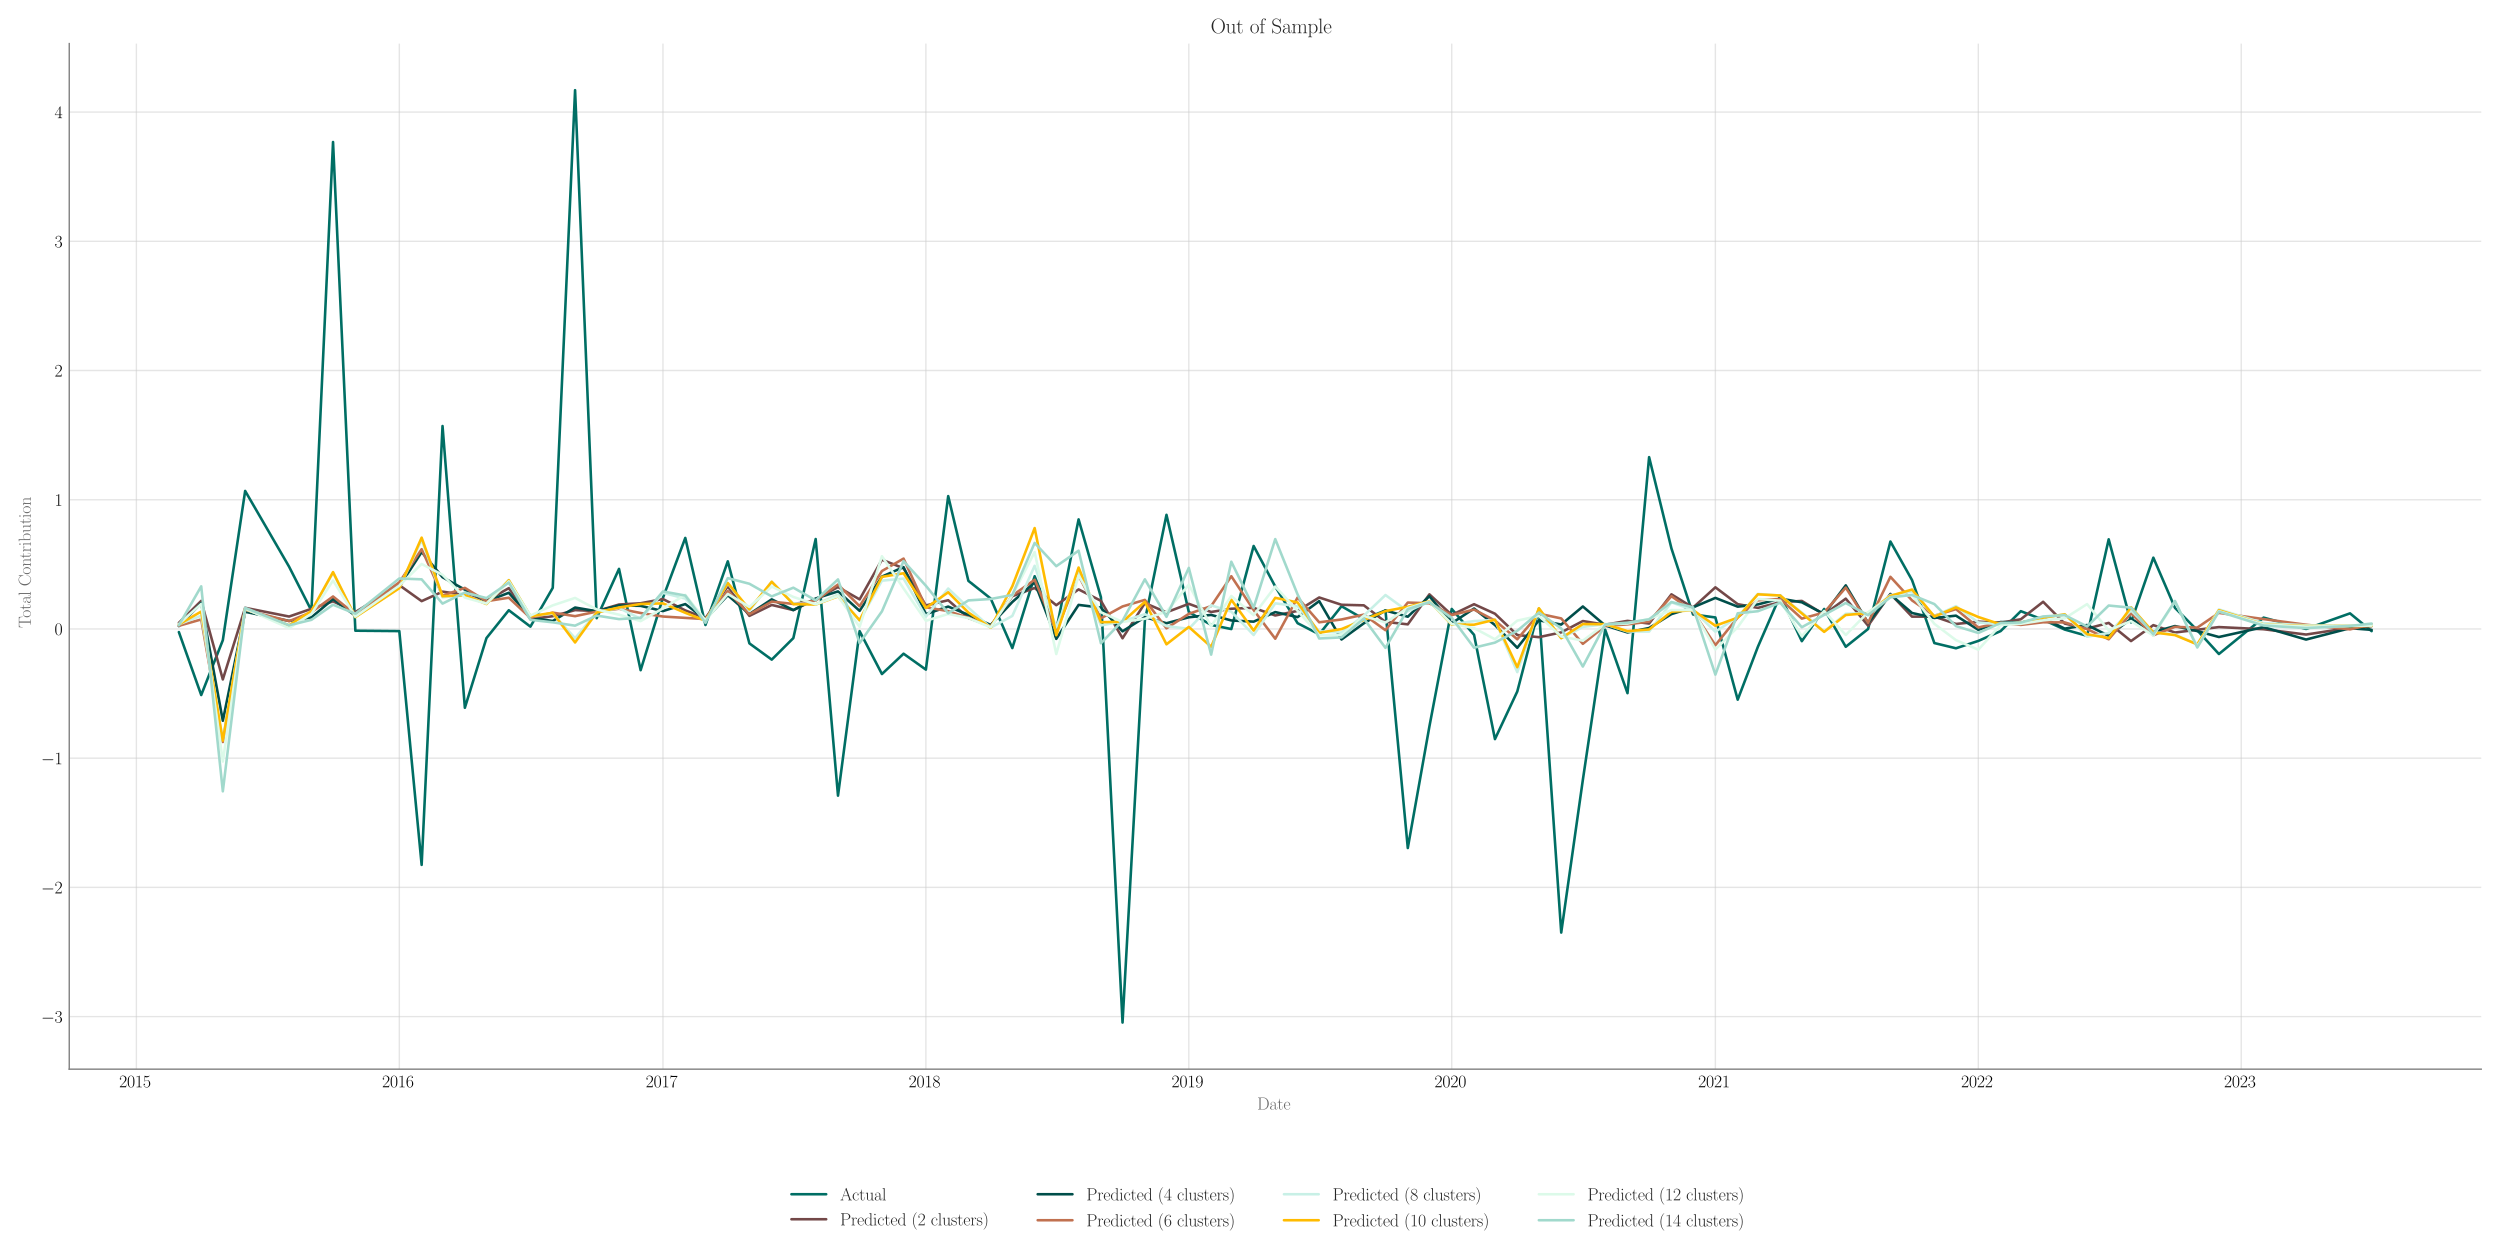 <?xml version="1.0" encoding="utf-8" standalone="no"?>
<!DOCTYPE svg PUBLIC "-//W3C//DTD SVG 1.1//EN"
  "http://www.w3.org/Graphics/SVG/1.1/DTD/svg11.dtd">
<svg xmlns:xlink="http://www.w3.org/1999/xlink" width="1440pt" height="720pt" viewBox="0 0 1440 720" xmlns="http://www.w3.org/2000/svg" version="1.1">
 <defs>
  <style type="text/css">*{stroke-linejoin: round; stroke-linecap: butt}</style>
 </defs>
 <g id="figure_1">
  <g id="patch_1">
   <path d="M 0 720 
L 1440 720 
L 1440 0 
L 0 0 
z
" style="fill: #ffffff"/>
  </g>
  <g id="axes_1">
   <g id="patch_2">
    <path d="M 39.886 615.835 
L 1429.2 615.835 
L 1429.2 25.102 
L 39.886 25.102 
z
" style="fill: #ffffff"/>
   </g>
   <g id="matplotlib.axis_1">
    <g id="xtick_1">
     <g id="line2d_1">
      <path d="M 78.556 615.835 
L 78.556 25.102 
" clip-path="url(#p62dbde21a5)" style="fill: none; stroke: #cccccc; stroke-opacity: 0.5; stroke-width: 0.8; stroke-linecap: round"/>
     </g>
     <g id="text_1">
      <!-- $\mathdefault{2015}$ -->
      <g transform="translate(68.594 626.253) scale(0.1 -0.1)">
       <defs>
        <path id="CMR17-32" d="M 2669 989 
L 2554 989 
C 2490 536 2438 459 2413 420 
C 2381 369 1920 369 1830 369 
L 602 369 
C 832 619 1280 1072 1824 1597 
C 2214 1967 2669 2402 2669 3035 
C 2669 3790 2067 4224 1395 4224 
C 691 4224 262 3604 262 3030 
C 262 2780 448 2748 525 2748 
C 589 2748 781 2787 781 3010 
C 781 3207 614 3264 525 3264 
C 486 3264 448 3258 422 3245 
C 544 3790 915 4058 1306 4058 
C 1862 4058 2227 3617 2227 3035 
C 2227 2479 1901 2000 1536 1584 
L 262 146 
L 262 0 
L 2515 0 
L 2669 989 
z
" transform="scale(0.016)"/>
        <path id="CMR17-30" d="M 2688 2025 
C 2688 2416 2682 3080 2413 3591 
C 2176 4039 1798 4198 1466 4198 
C 1158 4198 768 4058 525 3597 
C 269 3118 243 2524 243 2025 
C 243 1661 250 1106 448 619 
C 723 -39 1216 -128 1466 -128 
C 1760 -128 2208 -7 2470 600 
C 2662 1042 2688 1559 2688 2025 
z
M 1466 -26 
C 1056 -26 813 325 723 812 
C 653 1188 653 1738 653 2096 
C 653 2588 653 2997 736 3387 
C 858 3929 1216 4096 1466 4096 
C 1728 4096 2067 3923 2189 3400 
C 2272 3036 2278 2607 2278 2096 
C 2278 1680 2278 1169 2202 792 
C 2067 95 1690 -26 1466 -26 
z
" transform="scale(0.016)"/>
        <path id="CMR17-31" d="M 1702 4058 
C 1702 4192 1696 4192 1606 4192 
C 1357 3916 979 3827 621 3827 
C 602 3827 570 3827 563 3808 
C 557 3795 557 3782 557 3648 
C 755 3648 1088 3686 1344 3839 
L 1344 461 
C 1344 236 1331 160 781 160 
L 589 160 
L 589 0 
C 896 0 1216 0 1523 0 
C 1830 0 2150 0 2458 0 
L 2458 160 
L 2266 160 
C 1715 160 1702 230 1702 458 
L 1702 4058 
z
" transform="scale(0.016)"/>
        <path id="CMR17-35" d="M 730 3692 
C 794 3666 1056 3584 1325 3584 
C 1920 3584 2246 3911 2432 4100 
C 2432 4157 2432 4192 2394 4192 
C 2387 4192 2374 4192 2323 4163 
C 2099 4058 1837 3973 1517 3973 
C 1325 3973 1037 3999 723 4139 
C 653 4171 640 4171 634 4171 
C 602 4171 595 4164 595 4037 
L 595 2203 
C 595 2089 595 2057 659 2057 
C 691 2057 704 2070 736 2114 
C 941 2401 1222 2522 1542 2522 
C 1766 2522 2246 2382 2246 1289 
C 2246 1085 2246 715 2054 421 
C 1894 159 1645 25 1370 25 
C 947 25 518 320 403 814 
C 429 807 480 795 506 795 
C 589 795 749 840 749 1038 
C 749 1210 627 1280 506 1280 
C 358 1280 262 1190 262 1011 
C 262 454 704 -128 1382 -128 
C 2042 -128 2669 440 2669 1264 
C 2669 2030 2170 2624 1549 2624 
C 1222 2624 947 2503 730 2274 
L 730 3692 
z
" transform="scale(0.016)"/>
       </defs>
       <use xlink:href="#CMR17-32" transform="scale(0.996)"/>
       <use xlink:href="#CMR17-30" transform="translate(45.69 0) scale(0.996)"/>
       <use xlink:href="#CMR17-31" transform="translate(91.381 0) scale(0.996)"/>
       <use xlink:href="#CMR17-35" transform="translate(137.071 0) scale(0.996)"/>
      </g>
     </g>
    </g>
    <g id="xtick_2">
     <g id="line2d_2">
      <path d="M 230.002 615.835 
L 230.002 25.102 
" clip-path="url(#p62dbde21a5)" style="fill: none; stroke: #cccccc; stroke-opacity: 0.5; stroke-width: 0.8; stroke-linecap: round"/>
     </g>
     <g id="text_2">
      <!-- $\mathdefault{2016}$ -->
      <g transform="translate(220.039 626.253) scale(0.1 -0.1)">
       <defs>
        <path id="CMR17-36" d="M 678 2176 
C 678 3690 1395 4032 1811 4032 
C 1946 4032 2272 4009 2400 3776 
C 2298 3776 2106 3776 2106 3553 
C 2106 3381 2246 3323 2336 3323 
C 2394 3323 2566 3348 2566 3560 
C 2566 3954 2246 4179 1805 4179 
C 1043 4179 243 3390 243 1984 
C 243 253 966 -128 1478 -128 
C 2099 -128 2688 427 2688 1283 
C 2688 2081 2170 2662 1517 2662 
C 1126 2662 838 2407 678 1960 
L 678 2176 
z
M 1478 25 
C 691 25 691 1200 691 1436 
C 691 1896 909 2560 1504 2560 
C 1613 2560 1926 2560 2138 2120 
C 2253 1870 2253 1609 2253 1289 
C 2253 944 2253 690 2118 434 
C 1978 171 1773 25 1478 25 
z
" transform="scale(0.016)"/>
       </defs>
       <use xlink:href="#CMR17-32" transform="scale(0.996)"/>
       <use xlink:href="#CMR17-30" transform="translate(45.69 0) scale(0.996)"/>
       <use xlink:href="#CMR17-31" transform="translate(91.381 0) scale(0.996)"/>
       <use xlink:href="#CMR17-36" transform="translate(137.071 0) scale(0.996)"/>
      </g>
     </g>
    </g>
    <g id="xtick_3">
     <g id="line2d_3">
      <path d="M 381.862 615.835 
L 381.862 25.102 
" clip-path="url(#p62dbde21a5)" style="fill: none; stroke: #cccccc; stroke-opacity: 0.5; stroke-width: 0.8; stroke-linecap: round"/>
     </g>
     <g id="text_3">
      <!-- $\mathdefault{2017}$ -->
      <g transform="translate(371.899 626.253) scale(0.1 -0.1)">
       <defs>
        <path id="CMR17-37" d="M 2886 3941 
L 2886 4081 
L 1382 4081 
C 634 4081 621 4165 595 4288 
L 480 4288 
L 294 3094 
L 410 3094 
C 429 3215 474 3540 550 3661 
C 589 3712 1062 3712 1171 3712 
L 2579 3712 
L 1869 2661 
C 1395 1954 1069 999 1069 165 
C 1069 89 1069 -128 1299 -128 
C 1530 -128 1530 89 1530 171 
L 1530 465 
C 1530 1508 1709 2196 2003 2636 
L 2886 3941 
z
" transform="scale(0.016)"/>
       </defs>
       <use xlink:href="#CMR17-32" transform="scale(0.996)"/>
       <use xlink:href="#CMR17-30" transform="translate(45.69 0) scale(0.996)"/>
       <use xlink:href="#CMR17-31" transform="translate(91.381 0) scale(0.996)"/>
       <use xlink:href="#CMR17-37" transform="translate(137.071 0) scale(0.996)"/>
      </g>
     </g>
    </g>
    <g id="xtick_4">
     <g id="line2d_4">
      <path d="M 533.307 615.835 
L 533.307 25.102 
" clip-path="url(#p62dbde21a5)" style="fill: none; stroke: #cccccc; stroke-opacity: 0.5; stroke-width: 0.8; stroke-linecap: round"/>
     </g>
     <g id="text_4">
      <!-- $\mathdefault{2018}$ -->
      <g transform="translate(523.345 626.253) scale(0.1 -0.1)">
       <defs>
        <path id="CMR17-38" d="M 1741 2264 
C 2144 2467 2554 2773 2554 3263 
C 2554 3841 1990 4179 1472 4179 
C 890 4179 378 3759 378 3180 
C 378 3021 416 2747 666 2505 
C 730 2442 998 2251 1171 2130 
C 883 1983 211 1634 211 934 
C 211 279 838 -128 1459 -128 
C 2144 -128 2720 362 2720 1010 
C 2720 1590 2330 1857 2074 2029 
L 1741 2264 
z
M 902 2822 
C 851 2854 595 3051 595 3351 
C 595 3739 998 4032 1459 4032 
C 1965 4032 2336 3676 2336 3262 
C 2336 2669 1670 2331 1638 2331 
C 1632 2331 1626 2331 1574 2370 
L 902 2822 
z
M 2080 1519 
C 2176 1449 2483 1240 2483 851 
C 2483 381 2010 25 1472 25 
C 890 25 448 438 448 940 
C 448 1443 838 1862 1280 2060 
L 2080 1519 
z
" transform="scale(0.016)"/>
       </defs>
       <use xlink:href="#CMR17-32" transform="scale(0.996)"/>
       <use xlink:href="#CMR17-30" transform="translate(45.69 0) scale(0.996)"/>
       <use xlink:href="#CMR17-31" transform="translate(91.381 0) scale(0.996)"/>
       <use xlink:href="#CMR17-38" transform="translate(137.071 0) scale(0.996)"/>
      </g>
     </g>
    </g>
    <g id="xtick_5">
     <g id="line2d_5">
      <path d="M 684.753 615.835 
L 684.753 25.102 
" clip-path="url(#p62dbde21a5)" style="fill: none; stroke: #cccccc; stroke-opacity: 0.5; stroke-width: 0.8; stroke-linecap: round"/>
     </g>
     <g id="text_5">
      <!-- $\mathdefault{2019}$ -->
      <g transform="translate(674.79 626.253) scale(0.1 -0.1)">
       <defs>
        <path id="CMR17-39" d="M 2253 1864 
C 2253 464 1670 31 1190 31 
C 1043 31 685 31 538 294 
C 704 268 826 357 826 518 
C 826 692 685 749 595 749 
C 538 749 365 723 365 506 
C 365 71 742 -128 1203 -128 
C 1939 -128 2688 674 2688 2073 
C 2688 3817 1971 4179 1485 4179 
C 851 4179 243 3628 243 2778 
C 243 1991 762 1408 1414 1408 
C 1952 1408 2189 1903 2253 2112 
L 2253 1864 
z
M 1427 1510 
C 1254 1510 1011 1542 813 1922 
C 678 2169 678 2461 678 2771 
C 678 3146 678 3405 858 3684 
C 947 3817 1114 4032 1485 4032 
C 2240 4032 2240 2885 2240 2632 
C 2240 2182 2035 1510 1427 1510 
z
" transform="scale(0.016)"/>
       </defs>
       <use xlink:href="#CMR17-32" transform="scale(0.996)"/>
       <use xlink:href="#CMR17-30" transform="translate(45.69 0) scale(0.996)"/>
       <use xlink:href="#CMR17-31" transform="translate(91.381 0) scale(0.996)"/>
       <use xlink:href="#CMR17-39" transform="translate(137.071 0) scale(0.996)"/>
      </g>
     </g>
    </g>
    <g id="xtick_6">
     <g id="line2d_6">
      <path d="M 836.198 615.835 
L 836.198 25.102 
" clip-path="url(#p62dbde21a5)" style="fill: none; stroke: #cccccc; stroke-opacity: 0.5; stroke-width: 0.8; stroke-linecap: round"/>
     </g>
     <g id="text_6">
      <!-- $\mathdefault{2020}$ -->
      <g transform="translate(826.235 626.253) scale(0.1 -0.1)">
       <use xlink:href="#CMR17-32" transform="scale(0.996)"/>
       <use xlink:href="#CMR17-30" transform="translate(45.69 0) scale(0.996)"/>
       <use xlink:href="#CMR17-32" transform="translate(91.381 0) scale(0.996)"/>
       <use xlink:href="#CMR17-30" transform="translate(137.071 0) scale(0.996)"/>
      </g>
     </g>
    </g>
    <g id="xtick_7">
     <g id="line2d_7">
      <path d="M 988.058 615.835 
L 988.058 25.102 
" clip-path="url(#p62dbde21a5)" style="fill: none; stroke: #cccccc; stroke-opacity: 0.5; stroke-width: 0.8; stroke-linecap: round"/>
     </g>
     <g id="text_7">
      <!-- $\mathdefault{2021}$ -->
      <g transform="translate(978.096 626.253) scale(0.1 -0.1)">
       <use xlink:href="#CMR17-32" transform="scale(0.996)"/>
       <use xlink:href="#CMR17-30" transform="translate(45.69 0) scale(0.996)"/>
       <use xlink:href="#CMR17-32" transform="translate(91.381 0) scale(0.996)"/>
       <use xlink:href="#CMR17-31" transform="translate(137.071 0) scale(0.996)"/>
      </g>
     </g>
    </g>
    <g id="xtick_8">
     <g id="line2d_8">
      <path d="M 1139.504 615.835 
L 1139.504 25.102 
" clip-path="url(#p62dbde21a5)" style="fill: none; stroke: #cccccc; stroke-opacity: 0.5; stroke-width: 0.8; stroke-linecap: round"/>
     </g>
     <g id="text_8">
      <!-- $\mathdefault{2022}$ -->
      <g transform="translate(1129.541 626.253) scale(0.1 -0.1)">
       <use xlink:href="#CMR17-32" transform="scale(0.996)"/>
       <use xlink:href="#CMR17-30" transform="translate(45.69 0) scale(0.996)"/>
       <use xlink:href="#CMR17-32" transform="translate(91.381 0) scale(0.996)"/>
       <use xlink:href="#CMR17-32" transform="translate(137.071 0) scale(0.996)"/>
      </g>
     </g>
    </g>
    <g id="xtick_9">
     <g id="line2d_9">
      <path d="M 1290.949 615.835 
L 1290.949 25.102 
" clip-path="url(#p62dbde21a5)" style="fill: none; stroke: #cccccc; stroke-opacity: 0.5; stroke-width: 0.8; stroke-linecap: round"/>
     </g>
     <g id="text_9">
      <!-- $\mathdefault{2023}$ -->
      <g transform="translate(1280.986 626.253) scale(0.1 -0.1)">
       <defs>
        <path id="CMR17-33" d="M 1414 2157 
C 1984 2157 2234 1662 2234 1090 
C 2234 320 1824 25 1453 25 
C 1114 25 563 194 390 693 
C 422 680 454 680 486 680 
C 640 680 755 782 755 948 
C 755 1133 614 1216 486 1216 
C 378 1216 211 1165 211 926 
C 211 335 787 -128 1466 -128 
C 2176 -128 2720 430 2720 1085 
C 2720 1707 2208 2157 1600 2227 
C 2086 2328 2554 2756 2554 3329 
C 2554 3820 2048 4179 1472 4179 
C 890 4179 378 3829 378 3329 
C 378 3110 544 3072 627 3072 
C 762 3072 877 3155 877 3321 
C 877 3486 762 3569 627 3569 
C 602 3569 570 3569 544 3557 
C 730 3959 1235 4032 1459 4032 
C 1683 4032 2106 3925 2106 3320 
C 2106 3143 2080 2828 1862 2550 
C 1670 2304 1453 2304 1242 2284 
C 1210 2284 1062 2269 1037 2269 
C 992 2263 966 2257 966 2208 
C 966 2163 973 2157 1101 2157 
L 1414 2157 
z
" transform="scale(0.016)"/>
       </defs>
       <use xlink:href="#CMR17-32" transform="scale(0.996)"/>
       <use xlink:href="#CMR17-30" transform="translate(45.69 0) scale(0.996)"/>
       <use xlink:href="#CMR17-32" transform="translate(91.381 0) scale(0.996)"/>
       <use xlink:href="#CMR17-33" transform="translate(137.071 0) scale(0.996)"/>
      </g>
     </g>
    </g>
    <g id="text_10">
     <!-- Date -->
     <g style="fill: #696969" transform="translate(724.096 639.109) scale(0.1 -0.1)">
      <defs>
       <path id="CMR17-44" d="M 333 4352 
L 333 4186 
C 774 4186 845 4186 845 3900 
L 845 452 
C 845 166 774 166 333 166 
L 333 0 
L 2368 0 
C 3398 0 4224 943 4224 2141 
C 4224 3346 3411 4352 2368 4352 
L 333 4352 
z
M 1523 166 
C 1267 166 1254 197 1254 414 
L 1254 3938 
C 1254 4155 1267 4186 1523 4186 
L 2240 4186 
C 2771 4186 3750 3874 3750 2141 
C 3750 1242 3488 879 3366 707 
C 3213 510 2848 166 2240 166 
L 1523 166 
z
" transform="scale(0.016)"/>
       <path id="CMR17-61" d="M 2304 1653 
C 2304 2072 2304 2294 2035 2543 
C 1798 2752 1523 2816 1306 2816 
C 800 2816 435 2407 435 1971 
C 435 1728 627 1728 666 1728 
C 749 1728 896 1778 896 1954 
C 896 2112 774 2181 666 2181 
C 640 2181 608 2174 589 2168 
C 723 2592 1069 2714 1293 2714 
C 1613 2714 1965 2429 1965 1885 
L 1965 1600 
C 1587 1600 1133 1549 774 1357 
C 371 1133 256 813 256 570 
C 256 77 832 -64 1171 -64 
C 1523 -64 1850 139 1990 511 
C 2003 233 2182 -18 2464 -18 
C 2598 -18 2938 70 2938 567 
L 2938 920 
L 2822 920 
L 2822 562 
C 2822 178 2650 128 2566 128 
C 2304 128 2304 458 2304 738 
L 2304 1653 
z
M 1965 870 
C 1965 317 1568 38 1216 38 
C 896 38 646 275 646 570 
C 646 761 730 1100 1101 1305 
C 1408 1478 1760 1504 1965 1504 
L 1965 870 
z
" transform="scale(0.016)"/>
       <path id="CMR17-74" d="M 966 2560 
L 1862 2560 
L 1862 2725 
L 966 2725 
L 966 3904 
L 851 3904 
C 838 3245 614 2668 70 2668 
L 70 2560 
L 627 2560 
L 627 771 
C 627 650 627 -64 1370 -64 
C 1747 -64 1965 306 1965 777 
L 1965 1140 
L 1850 1140 
L 1850 783 
C 1850 344 1677 51 1408 51 
C 1222 51 966 178 966 758 
L 966 2560 
z
" transform="scale(0.016)"/>
       <path id="CMR17-65" d="M 2438 1472 
C 2464 1498 2464 1511 2464 1576 
C 2464 2238 2118 2816 1389 2816 
C 710 2816 173 2169 173 1383 
C 173 551 781 -64 1459 -64 
C 2176 -64 2458 607 2458 740 
C 2458 784 2419 784 2406 784 
C 2362 784 2355 771 2330 696 
C 2189 265 1837 51 1504 51 
C 1229 51 954 203 781 480 
C 582 803 582 1176 582 1472 
L 2438 1472 
z
M 589 1568 
C 634 2505 1126 2714 1382 2714 
C 1818 2714 2112 2297 2118 1568 
L 589 1568 
z
" transform="scale(0.016)"/>
      </defs>
      <use xlink:href="#CMR17-44" transform="scale(0.996)"/>
      <use xlink:href="#CMR17-61" transform="translate(70.394 0) scale(0.996)"/>
      <use xlink:href="#CMR17-74" transform="translate(116.084 0) scale(0.996)"/>
      <use xlink:href="#CMR17-65" transform="translate(151.365 0) scale(0.996)"/>
     </g>
    </g>
   </g>
   <g id="matplotlib.axis_2">
    <g id="ytick_1">
     <g id="line2d_10">
      <path d="M 39.886 585.56 
L 1429.2 585.56 
" clip-path="url(#p62dbde21a5)" style="fill: none; stroke: #cccccc; stroke-opacity: 0.5; stroke-width: 0.8; stroke-linecap: round"/>
     </g>
     <g id="text_11">
      <!-- $\mathdefault{−3}$ -->
      <g transform="translate(23.656 589.019) scale(0.1 -0.1)">
       <defs>
        <path id="CMSY10-0" d="M 4218 1472 
C 4326 1472 4442 1472 4442 1600 
C 4442 1728 4326 1728 4218 1728 
L 755 1728 
C 646 1728 531 1728 531 1600 
C 531 1472 646 1472 755 1472 
L 4218 1472 
z
" transform="scale(0.016)"/>
       </defs>
       <use xlink:href="#CMSY10-0" transform="scale(0.996)"/>
       <use xlink:href="#CMR17-33" transform="translate(77.487 0) scale(0.996)"/>
      </g>
     </g>
    </g>
    <g id="ytick_2">
     <g id="line2d_11">
      <path d="M 39.886 511.132 
L 1429.2 511.132 
" clip-path="url(#p62dbde21a5)" style="fill: none; stroke: #cccccc; stroke-opacity: 0.5; stroke-width: 0.8; stroke-linecap: round"/>
     </g>
     <g id="text_12">
      <!-- $\mathdefault{−2}$ -->
      <g transform="translate(23.656 514.592) scale(0.1 -0.1)">
       <use xlink:href="#CMSY10-0" transform="scale(0.996)"/>
       <use xlink:href="#CMR17-32" transform="translate(77.487 0) scale(0.996)"/>
      </g>
     </g>
    </g>
    <g id="ytick_3">
     <g id="line2d_12">
      <path d="M 39.886 436.705 
L 1429.2 436.705 
" clip-path="url(#p62dbde21a5)" style="fill: none; stroke: #cccccc; stroke-opacity: 0.5; stroke-width: 0.8; stroke-linecap: round"/>
     </g>
     <g id="text_13">
      <!-- $\mathdefault{−1}$ -->
      <g transform="translate(23.656 440.164) scale(0.1 -0.1)">
       <use xlink:href="#CMSY10-0" transform="scale(0.996)"/>
       <use xlink:href="#CMR17-31" transform="translate(77.487 0) scale(0.996)"/>
      </g>
     </g>
    </g>
    <g id="ytick_4">
     <g id="line2d_13">
      <path d="M 39.886 362.278 
L 1429.2 362.278 
" clip-path="url(#p62dbde21a5)" style="fill: none; stroke: #cccccc; stroke-opacity: 0.5; stroke-width: 0.8; stroke-linecap: round"/>
     </g>
     <g id="text_14">
      <!-- $\mathdefault{0}$ -->
      <g transform="translate(31.404 365.737) scale(0.1 -0.1)">
       <use xlink:href="#CMR17-30" transform="scale(0.996)"/>
      </g>
     </g>
    </g>
    <g id="ytick_5">
     <g id="line2d_14">
      <path d="M 39.886 287.85 
L 1429.2 287.85 
" clip-path="url(#p62dbde21a5)" style="fill: none; stroke: #cccccc; stroke-opacity: 0.5; stroke-width: 0.8; stroke-linecap: round"/>
     </g>
     <g id="text_15">
      <!-- $\mathdefault{1}$ -->
      <g transform="translate(31.404 291.309) scale(0.1 -0.1)">
       <use xlink:href="#CMR17-31" transform="scale(0.996)"/>
      </g>
     </g>
    </g>
    <g id="ytick_6">
     <g id="line2d_15">
      <path d="M 39.886 213.423 
L 1429.2 213.423 
" clip-path="url(#p62dbde21a5)" style="fill: none; stroke: #cccccc; stroke-opacity: 0.5; stroke-width: 0.8; stroke-linecap: round"/>
     </g>
     <g id="text_16">
      <!-- $\mathdefault{2}$ -->
      <g transform="translate(31.404 216.882) scale(0.1 -0.1)">
       <use xlink:href="#CMR17-32" transform="scale(0.996)"/>
      </g>
     </g>
    </g>
    <g id="ytick_7">
     <g id="line2d_16">
      <path d="M 39.886 138.996 
L 1429.2 138.996 
" clip-path="url(#p62dbde21a5)" style="fill: none; stroke: #cccccc; stroke-opacity: 0.5; stroke-width: 0.8; stroke-linecap: round"/>
     </g>
     <g id="text_17">
      <!-- $\mathdefault{3}$ -->
      <g transform="translate(31.404 142.455) scale(0.1 -0.1)">
       <use xlink:href="#CMR17-33" transform="scale(0.996)"/>
      </g>
     </g>
    </g>
    <g id="ytick_8">
     <g id="line2d_17">
      <path d="M 39.886 64.568 
L 1429.2 64.568 
" clip-path="url(#p62dbde21a5)" style="fill: none; stroke: #cccccc; stroke-opacity: 0.5; stroke-width: 0.8; stroke-linecap: round"/>
     </g>
     <g id="text_18">
      <!-- $\mathdefault{4}$ -->
      <g transform="translate(31.404 68.027) scale(0.1 -0.1)">
       <defs>
        <path id="CMR17-34" d="M 2150 4122 
C 2150 4256 2144 4256 2029 4256 
L 128 1254 
L 128 1088 
L 1779 1088 
L 1779 457 
C 1779 224 1766 160 1318 160 
L 1197 160 
L 1197 0 
C 1402 0 1747 0 1965 0 
C 2182 0 2528 0 2733 0 
L 2733 160 
L 2611 160 
C 2163 160 2150 224 2150 457 
L 2150 1088 
L 2803 1088 
L 2803 1254 
L 2150 1254 
L 2150 4122 
z
M 1798 3703 
L 1798 1254 
L 256 1254 
L 1798 3703 
z
" transform="scale(0.016)"/>
       </defs>
       <use xlink:href="#CMR17-34" transform="scale(0.996)"/>
      </g>
     </g>
    </g>
    <g id="text_19">
     <!-- Total Contribution -->
     <g style="fill: #696969" transform="translate(17.718 361.717) rotate(-90) scale(0.1 -0.1)">
      <defs>
       <path id="CMR17-54" d="M 3981 4326 
L 288 4326 
L 179 2918 
L 294 2918 
C 378 3976 467 4160 1453 4160 
C 1568 4160 1754 4160 1805 4154 
C 1926 4135 1926 4058 1926 3912 
L 1926 459 
C 1926 230 1907 160 1376 160 
L 1197 160 
L 1197 0 
C 1504 0 1824 0 2138 0 
C 2451 0 2771 0 3078 0 
L 3078 160 
L 2899 160 
C 2368 160 2349 230 2349 459 
L 2349 3912 
C 2349 4052 2349 4129 2464 4154 
C 2515 4160 2701 4160 2816 4160 
C 3795 4160 3891 3976 3974 2918 
L 4090 2918 
L 3981 4326 
z
" transform="scale(0.016)"/>
       <path id="CMR17-6f" d="M 2758 1356 
C 2758 2176 2163 2816 1466 2816 
C 768 2816 173 2176 173 1356 
C 173 551 768 -64 1466 -64 
C 2163 -64 2758 551 2758 1356 
z
M 1466 51 
C 1165 51 909 230 762 480 
C 602 767 582 1126 582 1408 
C 582 1677 595 2010 762 2298 
C 890 2509 1139 2714 1466 2714 
C 1754 2714 1997 2554 2150 2330 
C 2349 2029 2349 1607 2349 1408 
C 2349 1158 2336 775 2163 467 
C 1984 173 1709 51 1466 51 
z
" transform="scale(0.016)"/>
       <path id="CMR17-6c" d="M 979 4396 
L 218 4326 
L 218 4160 
C 595 4160 653 4122 653 3817 
L 653 426 
C 653 184 627 153 218 153 
L 218 -13 
C 371 0 653 0 813 0 
C 979 0 1261 0 1414 -13 
L 1414 153 
C 1005 153 979 178 979 426 
L 979 4396 
z
" transform="scale(0.016)"/>
       <path id="CMR17-43" d="M 3974 4289 
C 3974 4403 3968 4410 3930 4410 
C 3904 4410 3898 4403 3853 4327 
L 3571 3792 
C 3258 4187 2874 4416 2381 4416 
C 1286 4416 294 3456 294 2148 
C 294 826 1286 -128 2387 -128 
C 3366 -128 3974 730 3974 1461 
C 3974 1524 3974 1550 3917 1550 
C 3866 1550 3866 1531 3859 1474 
C 3808 585 3168 38 2477 38 
C 1824 38 781 495 781 2147 
C 781 3805 1843 4250 2464 4250 
C 3187 4250 3712 3628 3834 2745 
C 3846 2668 3846 2655 3904 2655 
C 3974 2655 3974 2668 3974 2783 
L 3974 4289 
z
" transform="scale(0.016)"/>
       <path id="CMR17-6e" d="M 2656 1933 
C 2656 2259 2592 2790 1837 2790 
C 1331 2790 1069 2400 973 2144 
L 966 2144 
L 966 2790 
L 211 2720 
L 211 2554 
C 589 2554 646 2515 646 2208 
L 646 428 
C 646 184 621 153 211 153 
L 211 -13 
C 365 0 646 0 813 0 
C 979 0 1267 0 1421 -13 
L 1421 153 
C 1011 153 986 178 986 428 
L 986 1658 
C 986 2247 1344 2688 1792 2688 
C 2266 2688 2317 2266 2317 1958 
L 2317 428 
C 2317 184 2291 153 1882 153 
L 1882 -13 
C 2035 0 2317 0 2483 0 
C 2650 0 2938 0 3091 -13 
L 3091 153 
C 2682 153 2656 178 2656 428 
L 2656 1933 
z
" transform="scale(0.016)"/>
       <path id="CMR17-72" d="M 960 1497 
C 960 2112 1222 2688 1702 2688 
C 1747 2688 1792 2682 1837 2662 
C 1837 2662 1696 2617 1696 2452 
C 1696 2298 1818 2234 1914 2234 
C 1990 2234 2131 2279 2131 2458 
C 2131 2663 1926 2790 1709 2790 
C 1222 2790 1011 2317 947 2093 
L 941 2093 
L 941 2790 
L 198 2720 
L 198 2554 
C 576 2554 634 2515 634 2208 
L 634 428 
C 634 184 608 153 198 153 
L 198 -13 
C 352 0 646 0 813 0 
C 998 0 1325 0 1498 -13 
L 1498 153 
C 1037 153 960 153 960 440 
L 960 1497 
z
" transform="scale(0.016)"/>
       <path id="CMR17-69" d="M 992 3909 
C 992 4049 877 4170 730 4170 
C 589 4170 467 4056 467 3909 
C 467 3769 582 3648 730 3648 
C 870 3648 992 3763 992 3909 
z
M 243 2706 
L 243 2541 
C 602 2541 653 2502 653 2197 
L 653 427 
C 653 184 627 153 218 153 
L 218 -13 
C 371 0 646 0 806 0 
C 960 0 1222 0 1370 -13 
L 1370 153 
C 992 153 979 191 979 420 
L 979 2776 
L 243 2706 
z
" transform="scale(0.016)"/>
       <path id="CMR17-62" d="M 960 4396 
L 198 4326 
L 198 4160 
C 576 4160 634 4122 634 3817 
L 634 -13 
L 749 -13 
L 934 441 
C 1120 141 1395 -64 1766 -64 
C 2406 -64 3053 500 3053 1370 
C 3053 2188 2477 2790 1830 2790 
C 1434 2790 1152 2579 960 2330 
L 960 4396 
z
M 973 2004 
C 973 2118 973 2138 1062 2272 
C 1312 2657 1670 2688 1792 2688 
C 1984 2688 2643 2585 2643 1376 
C 2643 108 1888 38 1734 38 
C 1536 38 1248 114 1043 486 
C 973 608 973 621 973 735 
L 973 2004 
z
" transform="scale(0.016)"/>
       <path id="CMR17-75" d="M 1882 2693 
L 1882 2528 
C 2259 2528 2317 2489 2317 2186 
L 2317 1032 
C 2317 500 2029 38 1555 38 
C 1030 38 986 348 986 678 
L 986 2763 
L 211 2693 
L 211 2528 
C 467 2528 640 2528 646 2274 
L 646 1058 
C 646 633 646 361 813 183 
C 896 101 1056 -64 1517 -64 
C 2061 -64 2272 377 2323 506 
L 2330 506 
L 2330 -63 
L 3091 -63 
L 3091 128 
C 2714 128 2656 166 2656 473 
L 2656 2763 
L 1882 2693 
z
" transform="scale(0.016)"/>
      </defs>
      <use xlink:href="#CMR17-54" transform="scale(0.996)"/>
      <use xlink:href="#CMR17-6f" transform="translate(58.703 0) scale(0.996)"/>
      <use xlink:href="#CMR17-74" transform="translate(104.393 0) scale(0.996)"/>
      <use xlink:href="#CMR17-61" transform="translate(139.674 0) scale(0.996)"/>
      <use xlink:href="#CMR17-6c" transform="translate(185.364 0) scale(0.996)"/>
      <use xlink:href="#CMR17-43" transform="translate(240.311 0) scale(0.996)"/>
      <use xlink:href="#CMR17-6f" transform="translate(306.821 0) scale(0.996)"/>
      <use xlink:href="#CMR17-6e" transform="translate(352.512 0) scale(0.996)"/>
      <use xlink:href="#CMR17-74" transform="translate(400.805 0) scale(0.996)"/>
      <use xlink:href="#CMR17-72" transform="translate(436.085 0) scale(0.996)"/>
      <use xlink:href="#CMR17-69" transform="translate(471.366 0) scale(0.996)"/>
      <use xlink:href="#CMR17-62" transform="translate(496.237 0) scale(0.996)"/>
      <use xlink:href="#CMR17-75" transform="translate(547.133 0) scale(0.996)"/>
      <use xlink:href="#CMR17-74" transform="translate(598.028 0) scale(0.996)"/>
      <use xlink:href="#CMR17-69" transform="translate(633.309 0) scale(0.996)"/>
      <use xlink:href="#CMR17-6f" transform="translate(658.18 0) scale(0.996)"/>
      <use xlink:href="#CMR17-6e" transform="translate(703.87 0) scale(0.996)"/>
     </g>
    </g>
   </g>
   <g id="line2d_18">
    <path d="M 103.036 364.081 
L 115.899 400.332 
L 115.899 400.332 
L 128.346 368.755 
L 128.346 368.755 
L 141.209 282.786 
L 141.209 282.786 
L 166.519 326.422 
L 166.519 326.422 
L 179.381 351.715 
L 179.381 351.715 
L 191.829 81.808 
L 191.829 81.808 
L 204.692 363.281 
L 204.692 363.281 
L 230.002 363.514 
L 230.002 363.514 
L 242.864 498.165 
L 242.864 498.165 
L 254.897 245.403 
L 254.897 245.403 
L 267.759 407.674 
L 267.759 407.674 
L 280.207 367.536 
L 280.207 367.536 
L 293.069 351.504 
L 293.069 351.504 
L 305.517 360.935 
L 305.517 360.935 
L 318.379 338.602 
L 318.379 338.602 
L 331.242 51.954 
L 331.242 51.954 
L 343.689 356.077 
L 343.689 356.077 
L 356.552 327.679 
L 356.552 327.679 
L 368.999 386.023 
L 368.999 386.023 
L 381.862 344.325 
L 381.862 344.325 
L 394.724 309.848 
L 394.724 309.848 
L 406.342 359.993 
L 406.342 359.993 
L 419.205 323.323 
L 419.205 323.323 
L 431.652 370.585 
L 431.652 370.585 
L 444.515 379.948 
L 444.515 379.948 
L 456.962 367.552 
L 456.962 367.552 
L 469.825 310.487 
L 469.825 310.487 
L 482.687 458.291 
L 482.687 458.291 
L 495.135 363.552 
L 495.135 363.552 
L 507.997 388.238 
L 507.997 388.238 
L 520.445 376.535 
L 520.445 376.535 
L 533.307 385.697 
L 533.307 385.697 
L 546.17 285.758 
L 546.17 285.758 
L 557.787 334.572 
L 557.787 334.572 
L 570.65 344.775 
L 583.098 373.29 
L 583.098 373.29 
L 595.96 331.919 
L 595.96 331.919 
L 608.408 362.913 
L 608.408 362.913 
L 621.27 299.162 
L 621.27 299.162 
L 634.133 343.987 
L 634.133 343.987 
L 646.58 588.983 
L 646.58 588.983 
L 659.443 357.428 
L 659.443 357.428 
L 671.89 296.542 
L 671.89 296.542 
L 684.753 352.507 
L 684.753 352.507 
L 697.615 359.96 
L 697.615 359.96 
L 709.233 362.335 
L 709.233 362.335 
L 722.095 314.491 
L 722.095 314.491 
L 734.543 337.846 
L 734.543 337.846 
L 747.405 358.949 
L 747.405 358.949 
L 759.853 365.357 
L 759.853 365.357 
L 772.715 349.187 
L 772.715 349.187 
L 785.578 356.59 
L 785.578 356.59 
L 798.025 351.631 
L 798.025 351.631 
L 810.888 488.454 
L 810.888 488.454 
L 823.336 418.44 
L 823.336 418.44 
L 836.198 350.759 
L 836.198 350.759 
L 849.06 365.669 
L 849.06 365.669 
L 861.093 425.721 
L 861.093 425.721 
L 873.956 398.291 
L 873.956 398.291 
L 886.403 350.669 
L 886.403 350.669 
L 899.266 537.154 
L 899.266 537.154 
L 911.713 449.267 
L 911.713 449.267 
L 924.576 362.721 
L 937.438 399.263 
L 937.438 399.263 
L 949.886 263.32 
L 949.886 263.32 
L 962.748 315.897 
L 962.748 315.897 
L 975.196 353.924 
L 975.196 353.924 
L 988.058 355.652 
L 988.058 355.652 
L 1000.921 403.006 
L 1000.921 403.006 
L 1012.539 372.562 
L 1012.539 372.562 
L 1025.401 343.05 
L 1025.401 343.05 
L 1037.849 369.307 
L 1037.849 369.307 
L 1050.711 350.771 
L 1050.711 350.771 
L 1063.159 372.549 
L 1063.159 372.549 
L 1076.021 362.292 
L 1088.884 311.934 
L 1088.884 311.934 
L 1101.331 334.134 
L 1101.331 334.134 
L 1114.194 370.406 
L 1114.194 370.406 
L 1126.641 373.407 
L 1126.641 373.407 
L 1139.504 369.17 
L 1139.504 369.17 
L 1152.366 363.506 
L 1163.984 352.04 
L 1163.984 352.04 
L 1176.846 356.951 
L 1176.846 356.951 
L 1189.294 362.634 
L 1189.294 362.634 
L 1202.156 366.241 
L 1202.156 366.241 
L 1214.604 310.642 
L 1214.604 310.642 
L 1227.466 358.475 
L 1227.466 358.475 
L 1240.329 321.226 
L 1240.329 321.226 
L 1252.777 350.106 
L 1252.777 350.106 
L 1265.639 363.062 
L 1265.639 363.062 
L 1278.087 376.705 
L 1303.812 355.754 
L 1303.812 355.754 
L 1328.292 362.278 
L 1353.602 353.298 
L 1366.049 363.527 
L 1366.049 363.527 
" clip-path="url(#p62dbde21a5)" style="fill: none; stroke: #006e64; stroke-width: 1.5; stroke-linecap: round"/>
   </g>
   <g id="line2d_19">
    <path d="M 103.036 358.759 
L 115.899 346.098 
L 115.899 346.098 
L 128.346 391.346 
L 128.346 391.346 
L 141.209 350.1 
L 141.209 350.1 
L 166.519 355.126 
L 191.829 346.363 
L 191.829 346.363 
L 204.692 352.558 
L 204.692 352.558 
L 230.002 337.049 
L 230.002 337.049 
L 242.864 346.254 
L 242.864 346.254 
L 254.897 340.79 
L 254.897 340.79 
L 267.759 342.671 
L 267.759 342.671 
L 280.207 346.109 
L 280.207 346.109 
L 293.069 338.771 
L 293.069 338.771 
L 305.517 356.501 
L 305.517 356.501 
L 318.379 354.944 
L 318.379 354.944 
L 331.242 351.417 
L 331.242 351.417 
L 343.689 351.989 
L 343.689 351.989 
L 356.552 348.202 
L 356.552 348.202 
L 368.999 347.477 
L 368.999 347.477 
L 381.862 345.061 
L 381.862 345.061 
L 394.724 351.59 
L 394.724 351.59 
L 406.342 356.104 
L 406.342 356.104 
L 419.205 337.774 
L 419.205 337.774 
L 431.652 354.738 
L 431.652 354.738 
L 444.515 348.46 
L 444.515 348.46 
L 456.962 351.401 
L 456.962 351.401 
L 469.825 345.197 
L 469.825 345.197 
L 482.687 338.131 
L 482.687 338.131 
L 495.135 345.24 
L 495.135 345.24 
L 507.997 322.362 
L 507.997 322.362 
L 520.445 327.365 
L 520.445 327.365 
L 533.307 348.74 
L 533.307 348.74 
L 546.17 345.738 
L 546.17 345.738 
L 557.787 355.885 
L 557.787 355.885 
L 570.65 360.461 
L 583.098 343.385 
L 583.098 343.385 
L 595.96 338.686 
L 595.96 338.686 
L 608.408 348.586 
L 608.408 348.586 
L 621.27 339.492 
L 621.27 339.492 
L 634.133 346.062 
L 634.133 346.062 
L 646.58 367.644 
L 646.58 367.644 
L 659.443 347.383 
L 659.443 347.383 
L 671.89 352.69 
L 671.89 352.69 
L 684.753 347.805 
L 684.753 347.805 
L 697.615 352.501 
L 697.615 352.501 
L 709.233 350.628 
L 709.233 350.628 
L 722.095 350.116 
L 722.095 350.116 
L 734.543 354.52 
L 734.543 354.52 
L 747.405 351.869 
L 747.405 351.869 
L 759.853 344.144 
L 759.853 344.144 
L 772.715 348.349 
L 772.715 348.349 
L 785.578 348.675 
L 785.578 348.675 
L 798.025 358.214 
L 798.025 358.214 
L 810.888 359.623 
L 810.888 359.623 
L 823.336 342.347 
L 823.336 342.347 
L 836.198 354.196 
L 836.198 354.196 
L 849.06 348.03 
L 849.06 348.03 
L 861.093 353.498 
L 861.093 353.498 
L 873.956 365.771 
L 873.956 365.771 
L 886.403 367.009 
L 886.403 367.009 
L 899.266 364.249 
L 899.266 364.249 
L 911.713 357.723 
L 911.713 357.723 
L 924.576 359.833 
L 937.438 357.619 
L 937.438 357.619 
L 949.886 359.153 
L 949.886 359.153 
L 962.748 342.336 
L 962.748 342.336 
L 975.196 349.978 
L 975.196 349.978 
L 988.058 338.303 
L 988.058 338.303 
L 1000.921 347.996 
L 1000.921 347.996 
L 1012.539 350.137 
L 1012.539 350.137 
L 1025.401 346.88 
L 1025.401 346.88 
L 1037.849 346.13 
L 1037.849 346.13 
L 1050.711 353.942 
L 1050.711 353.942 
L 1063.159 344.818 
L 1063.159 344.818 
L 1076.021 360.395 
L 1088.884 342.08 
L 1088.884 342.08 
L 1101.331 355.186 
L 1101.331 355.186 
L 1114.194 355.152 
L 1114.194 355.152 
L 1126.641 359.4 
L 1126.641 359.4 
L 1139.504 358.091 
L 1139.504 358.091 
L 1152.366 358.639 
L 1163.984 356.7 
L 1163.984 356.7 
L 1176.846 346.634 
L 1176.846 346.634 
L 1189.294 359.183 
L 1189.294 359.183 
L 1202.156 362.083 
L 1202.156 362.083 
L 1214.604 358.795 
L 1214.604 358.795 
L 1227.466 369.256 
L 1227.466 369.256 
L 1240.329 360.078 
L 1240.329 360.078 
L 1252.777 364.324 
L 1252.777 364.324 
L 1278.087 361.196 
L 1303.812 362.435 
L 1303.812 362.435 
L 1328.292 365.498 
L 1353.602 361.617 
L 1366.049 360.63 
L 1366.049 360.63 
" clip-path="url(#p62dbde21a5)" style="fill: none; stroke: #734848; stroke-width: 1.5; stroke-linecap: round"/>
   </g>
   <g id="line2d_20">
    <path d="M 103.036 360.628 
L 115.899 347.372 
L 115.899 347.372 
L 128.346 415.15 
L 128.346 415.15 
L 141.209 352.379 
L 141.209 352.379 
L 166.519 357.661 
L 166.519 357.661 
L 179.381 355.598 
L 179.381 355.598 
L 191.829 345.064 
L 191.829 345.064 
L 204.692 354.654 
L 204.692 354.654 
L 230.002 337.925 
L 230.002 337.925 
L 242.864 317.962 
L 242.864 317.962 
L 254.897 332.475 
L 254.897 332.475 
L 267.759 339.644 
L 267.759 339.644 
L 280.207 346.392 
L 280.207 346.392 
L 293.069 341.446 
L 293.069 341.446 
L 305.517 355.733 
L 305.517 355.733 
L 318.379 357.706 
L 318.379 357.706 
L 331.242 349.937 
L 331.242 349.937 
L 343.689 352.077 
L 343.689 352.077 
L 356.552 348.708 
L 356.552 348.708 
L 368.999 348.967 
L 368.999 348.967 
L 381.862 351.974 
L 381.862 351.974 
L 394.724 347.959 
L 394.724 347.959 
L 406.342 356.638 
L 406.342 356.638 
L 419.205 342.844 
L 419.205 342.844 
L 431.652 353.703 
L 431.652 353.703 
L 444.515 345.227 
L 444.515 345.227 
L 456.962 351.422 
L 456.962 351.422 
L 469.825 344.74 
L 469.825 344.74 
L 482.687 340.65 
L 482.687 340.65 
L 495.135 351.851 
L 495.135 351.851 
L 507.997 332.11 
L 507.997 332.11 
L 520.445 326.67 
L 520.445 326.67 
L 533.307 353.731 
L 533.307 353.731 
L 546.17 349.388 
L 546.17 349.388 
L 557.787 354.142 
L 557.787 354.142 
L 570.65 359.988 
L 583.098 346.755 
L 583.098 346.755 
L 595.96 335.419 
L 595.96 335.419 
L 608.408 367.986 
L 608.408 367.986 
L 621.27 348.423 
L 621.27 348.423 
L 634.133 349.995 
L 634.133 349.995 
L 646.58 363.636 
L 646.58 363.636 
L 659.443 355.488 
L 659.443 355.488 
L 671.89 358.99 
L 671.89 358.99 
L 684.753 355.557 
L 684.753 355.557 
L 697.615 354.187 
L 697.615 354.187 
L 709.233 357.384 
L 709.233 357.384 
L 722.095 358.07 
L 722.095 358.07 
L 734.543 352.561 
L 734.543 352.561 
L 747.405 355.452 
L 747.405 355.452 
L 759.853 346.242 
L 759.853 346.242 
L 772.715 368.342 
L 772.715 368.342 
L 785.578 359.019 
L 785.578 359.019 
L 798.025 351.628 
L 798.025 351.628 
L 810.888 355.235 
L 810.888 355.235 
L 823.336 343.418 
L 823.336 343.418 
L 836.198 358.965 
L 836.198 358.965 
L 849.06 350.516 
L 849.06 350.516 
L 861.093 360.038 
L 861.093 360.038 
L 873.956 373.134 
L 873.956 373.134 
L 886.403 357.286 
L 886.403 357.286 
L 899.266 359.747 
L 899.266 359.747 
L 911.713 349.333 
L 911.713 349.333 
L 924.576 360.266 
L 937.438 364.3 
L 937.438 364.3 
L 949.886 361.719 
L 949.886 361.719 
L 962.748 353.723 
L 962.748 353.723 
L 975.196 349.846 
L 975.196 349.846 
L 988.058 344.389 
L 988.058 344.389 
L 1000.921 349.44 
L 1000.921 349.44 
L 1012.539 348.15 
L 1012.539 348.15 
L 1025.401 344.797 
L 1025.401 344.797 
L 1037.849 346.921 
L 1037.849 346.921 
L 1050.711 353.702 
L 1050.711 353.702 
L 1063.159 337.174 
L 1063.159 337.174 
L 1076.021 358.843 
L 1088.884 342.378 
L 1088.884 342.378 
L 1101.331 353.084 
L 1101.331 353.084 
L 1114.194 355.947 
L 1114.194 355.947 
L 1126.641 354.613 
L 1126.641 354.613 
L 1139.504 362.781 
L 1139.504 362.781 
L 1152.366 358.276 
L 1163.984 358.653 
L 1163.984 358.653 
L 1176.846 356.061 
L 1176.846 356.061 
L 1189.294 362.084 
L 1189.294 362.084 
L 1202.156 360.01 
L 1202.156 360.01 
L 1214.604 366.248 
L 1214.604 366.248 
L 1227.466 356.425 
L 1227.466 356.425 
L 1240.329 364.07 
L 1240.329 364.07 
L 1252.777 360.615 
L 1252.777 360.615 
L 1265.639 363.508 
L 1265.639 363.508 
L 1278.087 366.919 
L 1303.812 361.217 
L 1303.812 361.217 
L 1328.292 368.382 
L 1353.602 361.842 
L 1366.049 362.793 
L 1366.049 362.793 
" clip-path="url(#p62dbde21a5)" style="fill: none; stroke: #004e4a; stroke-width: 1.5; stroke-linecap: round"/>
   </g>
   <g id="line2d_21">
    <path d="M 103.036 360.454 
L 115.899 356.807 
L 115.899 356.807 
L 128.346 427.392 
L 128.346 427.392 
L 141.209 351.258 
L 141.209 351.258 
L 166.519 357.774 
L 179.381 352.613 
L 179.381 352.613 
L 191.829 343.576 
L 191.829 343.576 
L 204.692 353.93 
L 204.692 353.93 
L 230.002 335.409 
L 230.002 335.409 
L 242.864 316.329 
L 242.864 316.329 
L 254.897 343.113 
L 254.897 343.113 
L 267.759 338.62 
L 267.759 338.62 
L 280.207 346.273 
L 280.207 346.273 
L 293.069 344.302 
L 293.069 344.302 
L 305.517 355.922 
L 305.517 355.922 
L 318.379 352.887 
L 318.379 352.887 
L 331.242 354.911 
L 331.242 354.911 
L 343.689 352.284 
L 343.689 352.284 
L 356.552 350.627 
L 356.552 350.627 
L 368.999 353.09 
L 368.999 353.09 
L 381.862 355.118 
L 381.862 355.118 
L 406.342 356.609 
L 406.342 356.609 
L 419.205 340.482 
L 419.205 340.482 
L 431.652 353.812 
L 431.652 353.812 
L 444.515 346.537 
L 444.515 346.537 
L 456.962 347.871 
L 456.962 347.871 
L 469.825 345.959 
L 469.825 345.959 
L 482.687 336.684 
L 482.687 336.684 
L 495.135 349.163 
L 495.135 349.163 
L 507.997 328.899 
L 507.997 328.899 
L 520.445 321.75 
L 520.445 321.75 
L 533.307 349.793 
L 533.307 349.793 
L 546.17 352.012 
L 546.17 352.012 
L 557.787 355.881 
L 557.787 355.881 
L 570.65 360.762 
L 583.098 343.029 
L 583.098 343.029 
L 595.96 333.952 
L 595.96 333.952 
L 608.408 363.419 
L 608.408 363.419 
L 621.27 331.537 
L 621.27 331.537 
L 634.133 356.147 
L 634.133 356.147 
L 646.58 349.314 
L 646.58 349.314 
L 659.443 345.547 
L 659.443 345.547 
L 671.89 361.9 
L 671.89 361.9 
L 684.753 353.579 
L 684.753 353.579 
L 697.615 349.115 
L 697.615 349.115 
L 709.233 331.909 
L 709.233 331.909 
L 722.095 351.38 
L 722.095 351.38 
L 734.543 367.912 
L 734.543 367.912 
L 747.405 344.168 
L 747.405 344.168 
L 759.853 358.44 
L 759.853 358.44 
L 772.715 356.811 
L 772.715 356.811 
L 785.578 354.024 
L 785.578 354.024 
L 798.025 362.996 
L 798.025 362.996 
L 810.888 347.066 
L 810.888 347.066 
L 823.336 347.485 
L 823.336 347.485 
L 836.198 354.304 
L 836.198 354.304 
L 849.06 351.12 
L 849.06 351.12 
L 861.093 357.427 
L 861.093 357.427 
L 873.956 368.217 
L 873.956 368.217 
L 886.403 353.476 
L 886.403 353.476 
L 899.266 356.21 
L 899.266 356.21 
L 911.713 370.845 
L 911.713 370.845 
L 924.576 360.526 
L 937.438 359.648 
L 937.438 359.648 
L 949.886 358.023 
L 949.886 358.023 
L 962.748 343.403 
L 962.748 343.403 
L 975.196 352.227 
L 975.196 352.227 
L 988.058 371.623 
L 988.058 371.623 
L 1000.921 355.644 
L 1000.921 355.644 
L 1012.539 345.778 
L 1012.539 345.778 
L 1025.401 344.968 
L 1025.401 344.968 
L 1037.849 356.316 
L 1037.849 356.316 
L 1050.711 352.786 
L 1050.711 352.786 
L 1063.159 338.448 
L 1063.159 338.448 
L 1076.021 358.745 
L 1088.884 332.258 
L 1088.884 332.258 
L 1101.331 345.843 
L 1101.331 345.843 
L 1114.194 354.654 
L 1114.194 354.654 
L 1126.641 350.858 
L 1126.641 350.858 
L 1139.504 361.422 
L 1139.504 361.422 
L 1152.366 358.616 
L 1163.984 359.947 
L 1163.984 359.947 
L 1176.846 358.423 
L 1176.846 358.423 
L 1189.294 358.521 
L 1189.294 358.521 
L 1202.156 362.35 
L 1202.156 362.35 
L 1214.604 368.223 
L 1214.604 368.223 
L 1227.466 353.251 
L 1227.466 353.251 
L 1240.329 365.918 
L 1252.777 361.079 
L 1252.777 361.079 
L 1265.639 361.506 
L 1278.087 353.022 
L 1303.812 356.588 
L 1328.292 359.841 
L 1353.602 362.515 
L 1366.049 359.644 
L 1366.049 359.644 
" clip-path="url(#p62dbde21a5)" style="fill: none; stroke: #c17150; stroke-width: 1.5; stroke-linecap: round"/>
   </g>
   <g id="line2d_22">
    <path d="M 103.036 359.616 
L 115.899 354.634 
L 115.899 354.634 
L 128.346 426.117 
L 128.346 426.117 
L 141.209 350.841 
L 141.209 350.841 
L 166.519 360.354 
L 166.519 360.354 
L 179.381 352.243 
L 179.381 352.243 
L 191.829 329.93 
L 191.829 329.93 
L 204.692 355.339 
L 204.692 355.339 
L 230.002 338.536 
L 230.002 338.536 
L 242.864 311.037 
L 242.864 311.037 
L 254.897 344.007 
L 254.897 344.007 
L 267.759 342.736 
L 267.759 342.736 
L 280.207 347.766 
L 280.207 347.766 
L 293.069 334.04 
L 293.069 334.04 
L 305.517 354.89 
L 305.517 354.89 
L 318.379 353.368 
L 318.379 353.368 
L 331.242 367.62 
L 331.242 367.62 
L 343.689 352.708 
L 343.689 352.708 
L 356.552 350.231 
L 356.552 350.231 
L 368.999 356.461 
L 368.999 356.461 
L 381.862 341.504 
L 381.862 341.504 
L 394.724 344.767 
L 394.724 344.767 
L 406.342 357.465 
L 406.342 357.465 
L 419.205 335.998 
L 419.205 335.998 
L 431.652 351.844 
L 431.652 351.844 
L 444.515 335.09 
L 444.515 335.09 
L 456.962 347.637 
L 456.962 347.637 
L 469.825 348.109 
L 469.825 348.109 
L 482.687 342.435 
L 482.687 342.435 
L 495.135 357.57 
L 495.135 357.57 
L 507.997 334.472 
L 507.997 334.472 
L 520.445 333.28 
L 520.445 333.28 
L 533.307 355.207 
L 533.307 355.207 
L 546.17 338.995 
L 546.17 338.995 
L 557.787 350.014 
L 557.787 350.014 
L 570.65 361.526 
L 583.098 354.787 
L 583.098 354.787 
L 595.96 325.902 
L 595.96 325.902 
L 608.408 361.375 
L 608.408 361.375 
L 621.27 329.06 
L 621.27 329.06 
L 634.133 360.277 
L 634.133 360.277 
L 646.58 357.842 
L 646.58 357.842 
L 659.443 353.764 
L 659.443 353.764 
L 671.89 360.624 
L 671.89 360.624 
L 684.753 362.21 
L 684.753 362.21 
L 697.615 348.665 
L 697.615 348.665 
L 709.233 352.313 
L 709.233 352.313 
L 722.095 365.776 
L 722.095 365.776 
L 734.543 347.518 
L 734.543 347.518 
L 747.405 349.184 
L 747.405 349.184 
L 759.853 363.627 
L 759.853 363.627 
L 772.715 364.34 
L 772.715 364.34 
L 785.578 354.622 
L 785.578 354.622 
L 798.025 342.74 
L 798.025 342.74 
L 810.888 352.092 
L 810.888 352.092 
L 823.336 346.34 
L 823.336 346.34 
L 836.198 359.566 
L 836.198 359.566 
L 849.06 357.744 
L 849.06 357.744 
L 861.093 357.112 
L 861.093 357.112 
L 873.956 387.142 
L 873.956 387.142 
L 886.403 350.467 
L 886.403 350.467 
L 899.266 367.63 
L 899.266 367.63 
L 911.713 361.102 
L 911.713 361.102 
L 924.576 359.543 
L 937.438 363.743 
L 937.438 363.743 
L 949.886 363.784 
L 949.886 363.784 
L 962.748 346.94 
L 962.748 346.94 
L 975.196 351.395 
L 975.196 351.395 
L 988.058 363.871 
L 988.058 363.871 
L 1000.921 355.37 
L 1000.921 355.37 
L 1012.539 342.103 
L 1012.539 342.103 
L 1025.401 343.068 
L 1025.401 343.068 
L 1037.849 352.832 
L 1037.849 352.832 
L 1050.711 363.653 
L 1050.711 363.653 
L 1063.159 353.536 
L 1063.159 353.536 
L 1076.021 353.183 
L 1088.884 342.818 
L 1088.884 342.818 
L 1101.331 340.725 
L 1101.331 340.725 
L 1114.194 354.977 
L 1114.194 354.977 
L 1126.641 349.134 
L 1126.641 349.134 
L 1139.504 358.536 
L 1139.504 358.536 
L 1152.366 359.597 
L 1163.984 358.726 
L 1163.984 358.726 
L 1176.846 355.875 
L 1176.846 355.875 
L 1189.294 353.766 
L 1189.294 353.766 
L 1202.156 366.751 
L 1202.156 366.751 
L 1214.604 364.576 
L 1214.604 364.576 
L 1227.466 351.615 
L 1227.466 351.615 
L 1240.329 364.261 
L 1240.329 364.261 
L 1252.777 365.48 
L 1252.777 365.48 
L 1265.639 371.14 
L 1265.639 371.14 
L 1278.087 351.03 
L 1303.812 358.908 
L 1303.812 358.908 
L 1328.292 360.161 
L 1353.602 360.492 
L 1366.049 359.841 
L 1366.049 359.841 
" clip-path="url(#p62dbde21a5)" style="fill: none; stroke: #c8f0e6; stroke-width: 1.5; stroke-linecap: round"/>
   </g>
   <g id="line2d_23">
    <path d="M 103.036 359.649 
L 115.899 352.257 
L 115.899 352.257 
L 128.346 426.579 
L 128.346 426.579 
L 141.209 350.706 
L 141.209 350.706 
L 166.519 360.191 
L 166.519 360.191 
L 179.381 351.952 
L 179.381 351.952 
L 191.829 329.537 
L 191.829 329.537 
L 204.692 355.436 
L 230.002 338.796 
L 230.002 338.796 
L 242.864 309.692 
L 242.864 309.692 
L 254.897 343.421 
L 254.897 343.421 
L 267.759 342.827 
L 267.759 342.827 
L 280.207 347.918 
L 280.207 347.918 
L 293.069 334.226 
L 293.069 334.226 
L 305.517 354.944 
L 305.517 354.944 
L 318.379 352.974 
L 318.379 352.974 
L 331.242 370.058 
L 331.242 370.058 
L 343.689 352.804 
L 343.689 352.804 
L 356.552 349.91 
L 356.552 349.91 
L 368.999 347.909 
L 368.999 347.909 
L 381.862 347.533 
L 381.862 347.533 
L 394.724 352.976 
L 394.724 352.976 
L 406.342 357.533 
L 406.342 357.533 
L 419.205 335.808 
L 419.205 335.808 
L 431.652 351.021 
L 431.652 351.021 
L 444.515 335.103 
L 444.515 335.103 
L 456.962 348.01 
L 456.962 348.01 
L 469.825 348.202 
L 469.825 348.202 
L 482.687 343.521 
L 482.687 343.521 
L 495.135 357.23 
L 495.135 357.23 
L 507.997 332.266 
L 507.997 332.266 
L 520.445 330.201 
L 520.445 330.201 
L 533.307 350.16 
L 533.307 350.16 
L 546.17 341.165 
L 546.17 341.165 
L 557.787 352.828 
L 557.787 352.828 
L 570.65 361.527 
L 583.098 337.682 
L 583.098 337.682 
L 595.96 304.168 
L 595.96 304.168 
L 608.408 365.897 
L 608.408 365.897 
L 621.27 326.905 
L 621.27 326.905 
L 634.133 358.405 
L 634.133 358.405 
L 646.58 358.123 
L 646.58 358.123 
L 659.443 346.67 
L 659.443 346.67 
L 671.89 371.12 
L 671.89 371.12 
L 684.753 361.112 
L 684.753 361.112 
L 697.615 372.54 
L 697.615 372.54 
L 709.233 345.455 
L 709.233 345.455 
L 722.095 363.192 
L 722.095 363.192 
L 734.543 344.339 
L 734.543 344.339 
L 747.405 347.006 
L 747.405 347.006 
L 759.853 364.492 
L 759.853 364.492 
L 772.715 362.339 
L 772.715 362.339 
L 798.025 351.988 
L 798.025 351.988 
L 810.888 349.52 
L 810.888 349.52 
L 823.336 346.358 
L 823.336 346.358 
L 836.198 359.781 
L 836.198 359.781 
L 849.06 359.824 
L 849.06 359.824 
L 861.093 356.94 
L 861.093 356.94 
L 873.956 384.307 
L 873.956 384.307 
L 886.403 350.364 
L 886.403 350.364 
L 899.266 367.585 
L 899.266 367.585 
L 911.713 359.466 
L 911.713 359.466 
L 924.576 359.533 
L 937.438 363.518 
L 937.438 363.518 
L 949.886 362.571 
L 949.886 362.571 
L 962.748 352.36 
L 962.748 352.36 
L 975.196 351.444 
L 975.196 351.444 
L 988.058 360.432 
L 988.058 360.432 
L 1000.921 355.768 
L 1000.921 355.768 
L 1012.539 342.336 
L 1012.539 342.336 
L 1025.401 343.005 
L 1025.401 343.005 
L 1050.711 363.944 
L 1050.711 363.944 
L 1063.159 354.235 
L 1063.159 354.235 
L 1076.021 353.165 
L 1088.884 343.235 
L 1088.884 343.235 
L 1101.331 339.589 
L 1101.331 339.589 
L 1114.194 355.139 
L 1114.194 355.139 
L 1126.641 349.852 
L 1126.641 349.852 
L 1139.504 355.395 
L 1139.504 355.395 
L 1152.366 359.62 
L 1163.984 358.658 
L 1163.984 358.658 
L 1176.846 355.782 
L 1176.846 355.782 
L 1189.294 353.894 
L 1189.294 353.894 
L 1202.156 365.287 
L 1202.156 365.287 
L 1214.604 367.546 
L 1214.604 367.546 
L 1227.466 349.776 
L 1227.466 349.776 
L 1240.329 364.248 
L 1240.329 364.248 
L 1252.777 365.822 
L 1252.777 365.822 
L 1265.639 371.165 
L 1265.639 371.165 
L 1278.087 351.482 
L 1303.812 359.647 
L 1303.812 359.647 
L 1328.292 360.638 
L 1366.049 360.493 
L 1366.049 360.493 
" clip-path="url(#p62dbde21a5)" style="fill: none; stroke: #ffbb00; stroke-width: 1.5; stroke-linecap: round"/>
   </g>
   <g id="line2d_24">
    <path d="M 103.036 359.465 
L 115.899 347.865 
L 115.899 347.865 
L 128.346 438.64 
L 128.346 438.64 
L 141.209 350.528 
L 141.209 350.528 
L 166.519 361.786 
L 166.519 361.786 
L 179.381 353.597 
L 179.381 353.597 
L 191.829 334.368 
L 191.829 334.368 
L 204.692 355.149 
L 204.692 355.149 
L 230.002 337.271 
L 230.002 337.271 
L 242.864 324.861 
L 242.864 324.861 
L 254.897 331.096 
L 254.897 331.096 
L 267.759 344.206 
L 267.759 344.206 
L 280.207 347.681 
L 280.207 347.681 
L 293.069 334.876 
L 293.069 334.876 
L 305.517 354.599 
L 305.517 354.599 
L 318.379 348.698 
L 318.379 348.698 
L 331.242 344.41 
L 331.242 344.41 
L 343.689 351.027 
L 343.689 351.027 
L 356.552 354.069 
L 356.552 354.069 
L 368.999 357.776 
L 368.999 357.776 
L 381.862 350.428 
L 381.862 350.428 
L 394.724 342.636 
L 394.724 342.636 
L 406.342 357.353 
L 406.342 357.353 
L 419.205 342.106 
L 419.205 342.106 
L 431.652 349.591 
L 431.652 349.591 
L 444.515 337.869 
L 444.515 337.869 
L 456.962 343.829 
L 456.962 343.829 
L 469.825 348.096 
L 469.825 348.096 
L 482.687 343.36 
L 482.687 343.36 
L 495.135 361.067 
L 495.135 361.067 
L 507.997 320.384 
L 507.997 320.384 
L 520.445 338.957 
L 520.445 338.957 
L 533.307 357.585 
L 533.307 357.585 
L 546.17 353.624 
L 546.17 353.624 
L 557.787 356.013 
L 557.787 356.013 
L 570.65 361.32 
L 583.098 342.936 
L 583.098 342.936 
L 595.96 318.001 
L 595.96 318.001 
L 608.408 376.733 
L 608.408 376.733 
L 621.27 331.578 
L 621.27 331.578 
L 634.133 352.648 
L 634.133 352.648 
L 646.58 358.23 
L 646.58 358.23 
L 659.443 356.403 
L 659.443 356.403 
L 671.89 352.314 
L 671.89 352.314 
L 684.753 336.772 
L 684.753 336.772 
L 697.615 360.768 
L 697.615 360.768 
L 709.233 343.281 
L 709.233 343.281 
L 722.095 354.358 
L 722.095 354.358 
L 734.543 337.842 
L 734.543 337.842 
L 747.405 351.827 
L 747.405 351.827 
L 759.853 365.924 
L 759.853 365.924 
L 772.715 365.775 
L 772.715 365.775 
L 785.578 354.815 
L 785.578 354.815 
L 798.025 358.562 
L 798.025 358.562 
L 810.888 350.229 
L 810.888 350.229 
L 823.336 346.572 
L 823.336 346.572 
L 836.198 359.451 
L 836.198 359.451 
L 849.06 361.761 
L 849.06 361.761 
L 861.093 368.206 
L 861.093 368.206 
L 873.956 357.482 
L 873.956 357.482 
L 886.403 354.743 
L 886.403 354.743 
L 899.266 366.601 
L 899.266 366.601 
L 911.713 369.019 
L 911.713 369.019 
L 924.576 359.561 
L 937.438 359.173 
L 937.438 359.173 
L 949.886 356.539 
L 949.886 356.539 
L 962.748 351.409 
L 962.748 351.409 
L 975.196 351.465 
L 975.196 351.465 
L 988.058 374.085 
L 988.058 374.085 
L 1000.921 361.268 
L 1000.921 361.268 
L 1012.539 345 
L 1012.539 345 
L 1025.401 345.991 
L 1025.401 345.991 
L 1037.849 366.521 
L 1037.849 366.521 
L 1050.711 351.986 
L 1050.711 351.986 
L 1063.159 365.759 
L 1063.159 365.759 
L 1076.021 352.631 
L 1088.884 344.04 
L 1088.884 344.04 
L 1101.331 342.644 
L 1101.331 342.644 
L 1114.194 359.326 
L 1114.194 359.326 
L 1126.641 368.72 
L 1126.641 368.72 
L 1139.504 374.233 
L 1139.504 374.233 
L 1152.366 359.922 
L 1163.984 359.31 
L 1163.984 359.31 
L 1176.846 357.32 
L 1176.846 357.32 
L 1189.294 356.118 
L 1189.294 356.118 
L 1202.156 347.958 
L 1202.156 347.958 
L 1214.604 363.059 
L 1214.604 363.059 
L 1227.466 357.735 
L 1227.466 357.735 
L 1240.329 366.14 
L 1240.329 366.14 
L 1252.777 346.462 
L 1252.777 346.462 
L 1265.639 372.365 
L 1265.639 372.365 
L 1278.087 352.007 
L 1303.812 359.662 
L 1303.812 359.662 
L 1328.292 360.909 
L 1366.049 360.344 
L 1366.049 360.344 
" clip-path="url(#p62dbde21a5)" style="fill: none; stroke: #dcfae9; stroke-width: 1.5; stroke-linecap: round"/>
   </g>
   <g id="line2d_25">
    <path d="M 103.036 360.155 
L 115.899 337.735 
L 115.899 337.735 
L 128.346 455.797 
L 128.346 455.797 
L 141.209 350.115 
L 141.209 350.115 
L 166.519 360.148 
L 166.519 360.148 
L 179.381 357.032 
L 179.381 357.032 
L 191.829 348.32 
L 191.829 348.32 
L 204.692 353.506 
L 230.002 333.206 
L 230.002 333.206 
L 242.864 333.695 
L 242.864 333.695 
L 254.897 347.674 
L 254.897 347.674 
L 267.759 341.301 
L 267.759 341.301 
L 280.207 344.501 
L 280.207 344.501 
L 293.069 335.583 
L 293.069 335.583 
L 305.517 357.023 
L 305.517 357.023 
L 318.379 358.454 
L 318.379 358.454 
L 331.242 360.384 
L 331.242 360.384 
L 343.689 354.582 
L 343.689 354.582 
L 356.552 356.606 
L 356.552 356.606 
L 368.999 355.85 
L 368.999 355.85 
L 381.862 340.668 
L 381.862 340.668 
L 394.724 343.034 
L 394.724 343.034 
L 406.342 358.761 
L 406.342 358.761 
L 419.205 333.003 
L 419.205 333.003 
L 431.652 336.247 
L 431.652 336.247 
L 444.515 343.52 
L 444.515 343.52 
L 456.962 338.515 
L 456.962 338.515 
L 469.825 345.806 
L 469.825 345.806 
L 482.687 333.739 
L 482.687 333.739 
L 495.135 370.394 
L 495.135 370.394 
L 507.997 352.151 
L 507.997 352.151 
L 520.445 323.194 
L 520.445 323.194 
L 533.307 337.391 
L 533.307 337.391 
L 546.17 353.252 
L 546.17 353.252 
L 557.787 345.83 
L 557.787 345.83 
L 570.65 345.02 
L 583.098 342.691 
L 583.098 342.691 
L 595.96 312.712 
L 595.96 312.712 
L 608.408 326.128 
L 608.408 326.128 
L 621.27 317.195 
L 621.27 317.195 
L 634.133 370.529 
L 634.133 370.529 
L 646.58 357.583 
L 646.58 357.583 
L 659.443 333.691 
L 659.443 333.691 
L 671.89 355.294 
L 671.89 355.294 
L 684.753 327.107 
L 684.753 327.107 
L 697.615 377.063 
L 697.615 377.063 
L 709.233 323.555 
L 709.233 323.555 
L 722.095 349.997 
L 722.095 349.997 
L 734.543 310.524 
L 734.543 310.524 
L 747.405 342.39 
L 747.405 342.39 
L 759.853 367.763 
L 759.853 367.763 
L 772.715 367.153 
L 772.715 367.153 
L 785.578 356.313 
L 785.578 356.313 
L 798.025 373.166 
L 798.025 373.166 
L 810.888 350.908 
L 810.888 350.908 
L 823.336 346.872 
L 823.336 346.872 
L 836.198 355.863 
L 836.198 355.863 
L 849.06 373.074 
L 849.06 373.074 
L 861.093 370.146 
L 861.093 370.146 
L 873.956 363.346 
L 873.956 363.346 
L 886.403 352.853 
L 886.403 352.853 
L 899.266 361.968 
L 899.266 361.968 
L 911.713 383.932 
L 911.713 383.932 
L 924.576 359.626 
L 937.438 358.675 
L 937.438 358.675 
L 949.886 356.739 
L 949.886 356.739 
L 962.748 346.76 
L 962.748 346.76 
L 975.196 349.803 
L 975.196 349.803 
L 988.058 388.568 
L 988.058 388.568 
L 1000.921 353.255 
L 1000.921 353.255 
L 1012.539 352.061 
L 1012.539 352.061 
L 1025.401 347.17 
L 1025.401 347.17 
L 1037.849 361.28 
L 1037.849 361.28 
L 1063.159 347.333 
L 1063.159 347.333 
L 1076.021 354.36 
L 1088.884 343.989 
L 1088.884 343.989 
L 1101.331 342.725 
L 1101.331 342.725 
L 1114.194 347.943 
L 1114.194 347.943 
L 1126.641 360.646 
L 1126.641 360.646 
L 1139.504 364.568 
L 1139.504 364.568 
L 1152.366 358.867 
L 1163.984 358.592 
L 1163.984 358.592 
L 1176.846 355.072 
L 1176.846 355.072 
L 1189.294 354.325 
L 1189.294 354.325 
L 1202.156 360.841 
L 1202.156 360.841 
L 1214.604 348.787 
L 1214.604 348.787 
L 1227.466 350.02 
L 1240.329 365.406 
L 1240.329 365.406 
L 1252.777 346.164 
L 1252.777 346.164 
L 1265.639 372.954 
L 1265.639 372.954 
L 1278.087 352.25 
L 1303.812 360.333 
L 1303.812 360.333 
L 1328.292 361.774 
L 1353.602 360.517 
L 1366.049 359.182 
L 1366.049 359.182 
" clip-path="url(#p62dbde21a5)" style="fill: none; stroke: #a1d9cc; stroke-width: 1.5; stroke-linecap: round"/>
   </g>
   <g id="patch_3">
    <path d="M 39.886 615.835 
L 39.886 25.102 
" style="fill: none; stroke: #808080; stroke-width: 0.8; stroke-linejoin: miter; stroke-linecap: square"/>
   </g>
   <g id="patch_4">
    <path d="M 39.886 615.835 
L 1429.2 615.835 
" style="fill: none; stroke: #808080; stroke-width: 0.8; stroke-linejoin: miter; stroke-linecap: square"/>
   </g>
   <g id="text_20">
    <!-- Out of Sample -->
    <g style="fill: #262626" transform="translate(697.311 19.102) scale(0.12 -0.12)">
     <defs>
      <path id="CMR17-4f" d="M 4307 2135 
C 4307 3437 3366 4416 2304 4416 
C 1216 4416 294 3424 294 2135 
C 294 845 1229 -128 2298 -128 
C 3392 -128 4307 864 4307 2135 
z
M 2304 -13 
C 1574 -13 781 711 781 2217 
C 781 3716 1651 4301 2298 4301 
C 2976 4301 3821 3698 3821 2217 
C 3821 686 3008 -13 2304 -13 
z
" transform="scale(0.016)"/>
      <path id="CMR17-66" d="M 979 2560 
L 1709 2560 
L 1709 2725 
L 966 2725 
L 966 3494 
C 966 4022 1235 4352 1510 4352 
C 1594 4352 1690 4327 1754 4282 
C 1702 4269 1568 4225 1568 4067 
C 1568 3901 1696 3850 1786 3850 
C 1875 3850 2003 3901 2003 4067 
C 2003 4308 1773 4454 1517 4454 
C 1152 4454 653 4156 653 3481 
L 653 2725 
L 141 2725 
L 141 2560 
L 653 2560 
L 653 427 
C 653 184 627 153 218 153 
L 218 -13 
C 371 0 666 0 832 0 
C 1018 0 1344 0 1517 -13 
L 1517 153 
C 1056 153 979 153 979 439 
L 979 2560 
z
" transform="scale(0.016)"/>
      <path id="CMR17-53" d="M 2803 4290 
C 2803 4404 2797 4411 2758 4411 
C 2720 4411 2707 4385 2682 4328 
L 2490 3907 
C 2246 4257 1875 4416 1472 4416 
C 819 4416 294 3901 294 3253 
C 294 3056 339 2776 557 2510 
C 794 2218 1018 2167 1530 2033 
C 1722 1982 2042 1899 2106 1874 
C 2470 1722 2662 1341 2662 985 
C 2662 527 2336 38 1779 38 
C 1094 38 454 419 410 1311 
C 403 1413 397 1419 352 1419 
C 301 1419 294 1413 294 1285 
L 294 -1 
C 294 -115 301 -122 339 -122 
C 384 -122 397 -90 486 108 
C 493 127 493 140 614 381 
C 934 -39 1472 -128 1779 -128 
C 2477 -128 2970 451 2970 1124 
C 2970 1454 2848 1708 2778 1823 
C 2509 2230 2221 2306 1914 2382 
C 1869 2402 1856 2402 1498 2490 
C 1152 2579 1005 2624 845 2796 
C 666 2992 602 3196 602 3399 
C 602 3812 934 4263 1478 4263 
C 2157 4263 2579 3786 2675 2993 
C 2694 2878 2701 2872 2746 2872 
C 2803 2872 2803 2891 2803 2999 
L 2803 4290 
z
" transform="scale(0.016)"/>
      <path id="CMR17-6d" d="M 4326 1933 
C 4326 2252 4269 2790 3507 2790 
C 3072 2790 2771 2496 2656 2151 
L 2650 2151 
C 2573 2676 2195 2790 1837 2790 
C 1331 2790 1069 2400 973 2144 
L 966 2144 
L 966 2790 
L 211 2720 
L 211 2554 
C 589 2554 646 2515 646 2208 
L 646 428 
C 646 184 621 153 211 153 
L 211 -13 
C 365 0 646 0 813 0 
C 979 0 1267 0 1421 -13 
L 1421 153 
C 1011 153 986 178 986 428 
L 986 1658 
C 986 2247 1344 2688 1792 2688 
C 2266 2688 2317 2266 2317 1958 
L 2317 428 
C 2317 184 2291 153 1882 153 
L 1882 -13 
C 2035 0 2317 0 2483 0 
C 2650 0 2938 0 3091 -13 
L 3091 153 
C 2682 153 2656 178 2656 428 
L 2656 1658 
C 2656 2247 3014 2688 3462 2688 
C 3936 2688 3987 2266 3987 1958 
L 3987 428 
C 3987 184 3962 153 3552 153 
L 3552 -13 
C 3706 0 3987 0 4154 0 
C 4320 0 4608 0 4762 -13 
L 4762 153 
C 4352 153 4326 178 4326 428 
L 4326 1933 
z
" transform="scale(0.016)"/>
      <path id="CMR17-70" d="M 1408 -1063 
C 998 -1063 973 -1037 973 -789 
L 973 402 
C 1158 134 1427 -38 1766 -38 
C 2406 -38 3053 523 3053 1388 
C 3053 2191 2496 2802 1837 2802 
C 1453 2802 1139 2592 960 2338 
L 960 2802 
L 198 2732 
L 198 2567 
C 576 2567 634 2528 634 2223 
L 634 -789 
C 634 -1031 608 -1063 198 -1063 
L 198 -1228 
C 352 -1216 634 -1216 800 -1216 
C 966 -1216 1254 -1216 1408 -1228 
L 1408 -1063 
z
M 973 2012 
C 973 2102 973 2235 1222 2471 
C 1254 2497 1472 2688 1792 2688 
C 2259 2688 2643 2108 2643 1382 
C 2643 656 2234 64 1728 64 
C 1498 64 1248 172 1056 472 
C 973 612 973 650 973 752 
L 973 2012 
z
" transform="scale(0.016)"/>
     </defs>
     <use xlink:href="#CMR17-4f" transform="scale(0.996)"/>
     <use xlink:href="#CMR17-75" transform="translate(71.715 0) scale(0.996)"/>
     <use xlink:href="#CMR17-74" transform="translate(122.61 0) scale(0.996)"/>
     <use xlink:href="#CMR17-6f" transform="translate(187.967 0) scale(0.996)"/>
     <use xlink:href="#CMR17-66" transform="translate(233.657 0) scale(0.996)"/>
     <use xlink:href="#CMR17-53" transform="translate(291.207 0) scale(0.996)"/>
     <use xlink:href="#CMR17-61" transform="translate(342.102 0) scale(0.996)"/>
     <use xlink:href="#CMR17-6d" transform="translate(387.793 0) scale(0.996)"/>
     <use xlink:href="#CMR17-70" transform="translate(464.712 0) scale(0.996)"/>
     <use xlink:href="#CMR17-6c" transform="translate(515.608 0) scale(0.996)"/>
     <use xlink:href="#CMR17-65" transform="translate(540.479 0) scale(0.996)"/>
    </g>
   </g>
   <g id="legend_1">
    <g id="patch_5">
     <path d="M 453.876 712.833 
L 1015.21 712.833 
Q 1017.21 712.833 1017.21 710.833 
L 1017.21 681.908 
Q 1017.21 679.908 1015.21 679.908 
L 453.876 679.908 
Q 451.876 679.908 451.876 681.908 
L 451.876 710.833 
Q 451.876 712.833 453.876 712.833 
z
" style="fill: #ffffff; opacity: 0.8"/>
    </g>
    <g id="line2d_26">
     <path d="M 455.876 687.88 
L 465.876 687.88 
L 475.876 687.88 
" style="fill: none; stroke: #006e64; stroke-width: 1.5; stroke-linecap: round"/>
    </g>
    <g id="text_21">
     <!-- Actual -->
     <g style="fill: #262626" transform="translate(483.876 691.38) scale(0.1 -0.1)">
      <defs>
       <path id="CMR17-41" d="M 2323 4378 
C 2291 4461 2278 4480 2214 4480 
C 2150 4480 2138 4461 2106 4378 
L 749 566 
C 627 223 371 153 147 153 
L 147 -13 
C 262 0 518 0 640 0 
C 800 0 1056 0 1210 -13 
L 1210 153 
C 909 153 864 361 864 439 
C 864 497 877 530 890 569 
L 1229 1536 
L 2906 1536 
L 3290 442 
C 3322 365 3322 352 3322 327 
C 3322 153 3046 153 2925 153 
L 2925 0 
C 3110 0 3443 0 3642 0 
C 3808 0 4128 0 4282 -13 
L 4282 153 
C 3942 153 3827 153 3744 387 
L 2323 4378 
z
M 2067 3893 
L 2848 1702 
L 1286 1702 
L 2067 3893 
z
" transform="scale(0.016)"/>
       <path id="CMR17-63" d="M 2234 2240 
C 2112 2240 1933 2240 1933 2017 
C 1933 1838 2080 1787 2163 1787 
C 2208 1787 2394 1807 2394 2024 
C 2394 2467 1958 2803 1466 2803 
C 787 2803 211 2178 211 1363 
C 211 516 813 -64 1466 -64 
C 2259 -64 2458 677 2458 748 
C 2458 774 2451 793 2406 793 
C 2362 793 2355 787 2330 703 
C 2163 180 1798 51 1523 51 
C 1114 51 621 427 621 1369 
C 621 2338 1094 2688 1472 2688 
C 1722 2688 2093 2573 2234 2240 
z
" transform="scale(0.016)"/>
      </defs>
      <use xlink:href="#CMR17-41" transform="scale(0.996)"/>
      <use xlink:href="#CMR17-63" transform="translate(69.072 0) scale(0.996)"/>
      <use xlink:href="#CMR17-74" transform="translate(109.558 0) scale(0.996)"/>
      <use xlink:href="#CMR17-75" transform="translate(144.839 0) scale(0.996)"/>
      <use xlink:href="#CMR17-61" transform="translate(195.734 0) scale(0.996)"/>
      <use xlink:href="#CMR17-6c" transform="translate(241.425 0) scale(0.996)"/>
     </g>
    </g>
    <g id="line2d_27">
     <path d="M 455.876 702.289 
L 465.876 702.289 
L 475.876 702.289 
" style="fill: none; stroke: #734848; stroke-width: 1.5; stroke-linecap: round"/>
    </g>
    <g id="text_22">
     <!-- Predicted (2 clusters) -->
     <g style="fill: #262626" transform="translate(483.876 705.789) scale(0.1 -0.1)">
      <defs>
       <path id="CMR17-50" d="M 1267 2042 
L 2291 2042 
C 3117 2042 3718 2578 3718 3184 
C 3718 3791 3130 4352 2291 4352 
L 333 4352 
L 333 4186 
C 774 4186 845 4186 845 3899 
L 845 446 
C 845 160 774 160 333 160 
L 333 0 
C 518 0 858 0 1056 0 
C 1254 0 1594 0 1779 0 
L 1779 160 
C 1338 160 1267 160 1267 446 
L 1267 2042 
z
M 1254 2176 
L 1254 3938 
C 1254 4155 1267 4186 1523 4186 
L 2170 4186 
C 2995 4186 3232 3714 3232 3184 
C 3232 2604 2950 2176 2170 2176 
L 1254 2176 
z
" transform="scale(0.016)"/>
       <path id="CMR17-64" d="M 1869 4326 
L 1869 4160 
C 2246 4160 2304 4122 2304 3820 
L 2304 2345 
C 2278 2377 2016 2790 1498 2790 
C 845 2790 211 2208 211 1364 
C 211 525 806 -64 1434 -64 
C 1978 -64 2259 337 2291 380 
L 2291 -63 
L 3066 -63 
L 3066 128 
C 2688 128 2630 166 2630 473 
L 2630 4396 
L 1869 4326 
z
M 2291 755 
C 2291 563 2176 390 2029 262 
C 1811 70 1594 38 1472 38 
C 1286 38 621 134 621 1356 
C 621 2612 1363 2688 1530 2688 
C 1824 2688 2061 2522 2208 2291 
C 2291 2157 2291 2138 2291 2023 
L 2291 755 
z
" transform="scale(0.016)"/>
       <path id="CMR17-28" d="M 1958 -1561 
C 1958 -1555 1958 -1542 1939 -1523 
C 1645 -1224 858 -407 858 1581 
C 858 3569 1632 4379 1946 4697 
C 1946 4704 1958 4717 1958 4736 
C 1958 4755 1939 4768 1914 4768 
C 1843 4768 1299 4296 986 3594 
C 666 2887 576 2199 576 1588 
C 576 1128 621 351 1005 -471 
C 1312 -1135 1837 -1600 1914 -1600 
C 1946 -1600 1958 -1587 1958 -1561 
z
" transform="scale(0.016)"/>
       <path id="CMR17-73" d="M 1978 2697 
C 1978 2813 1971 2819 1933 2819 
C 1907 2819 1901 2813 1824 2717 
C 1805 2691 1747 2626 1728 2601 
C 1523 2819 1235 2819 1126 2819 
C 416 2819 160 2447 160 2076 
C 160 1498 813 1365 998 1325 
C 1402 1243 1542 1217 1677 1101 
C 1760 1025 1901 884 1901 654 
C 1901 384 1747 38 1158 38 
C 602 38 403 460 288 1021 
C 269 1110 269 1117 218 1117 
C 166 1117 160 1110 160 983 
L 160 63 
C 160 -51 166 -58 205 -58 
C 237 -58 243 -51 275 0 
C 314 57 410 211 448 276 
C 576 103 800 -64 1158 -64 
C 1792 -64 2131 283 2131 784 
C 2131 1112 1958 1285 1875 1362 
C 1683 1561 1459 1606 1190 1657 
C 838 1735 390 1825 390 2217 
C 390 2383 480 2737 1126 2737 
C 1811 2737 1850 2094 1862 1888 
C 1869 1856 1901 1849 1920 1849 
C 1978 1849 1978 1869 1978 1978 
L 1978 2697 
z
" transform="scale(0.016)"/>
       <path id="CMR17-29" d="M 1683 1581 
C 1683 2040 1638 2817 1254 3639 
C 947 4303 422 4768 346 4768 
C 326 4768 301 4761 301 4729 
C 301 4717 307 4710 314 4697 
C 621 4378 1402 3568 1402 1584 
C 1402 -407 627 -1217 314 -1537 
C 307 -1549 301 -1556 301 -1568 
C 301 -1600 326 -1600 346 -1600 
C 416 -1600 960 -1128 1274 -426 
C 1594 281 1683 969 1683 1581 
z
" transform="scale(0.016)"/>
      </defs>
      <use xlink:href="#CMR17-50" transform="scale(0.996)"/>
      <use xlink:href="#CMR17-72" transform="translate(62.586 0) scale(0.996)"/>
      <use xlink:href="#CMR17-65" transform="translate(97.867 0) scale(0.996)"/>
      <use xlink:href="#CMR17-64" transform="translate(138.353 0) scale(0.996)"/>
      <use xlink:href="#CMR17-69" transform="translate(189.248 0) scale(0.996)"/>
      <use xlink:href="#CMR17-63" transform="translate(214.119 0) scale(0.996)"/>
      <use xlink:href="#CMR17-74" transform="translate(254.605 0) scale(0.996)"/>
      <use xlink:href="#CMR17-65" transform="translate(289.886 0) scale(0.996)"/>
      <use xlink:href="#CMR17-64" transform="translate(330.371 0) scale(0.996)"/>
      <use xlink:href="#CMR17-28" transform="translate(411.343 0) scale(0.996)"/>
      <use xlink:href="#CMR17-32" transform="translate(446.623 0) scale(0.996)"/>
      <use xlink:href="#CMR17-63" transform="translate(522.39 0) scale(0.996)"/>
      <use xlink:href="#CMR17-6c" transform="translate(562.875 0) scale(0.996)"/>
      <use xlink:href="#CMR17-75" transform="translate(587.747 0) scale(0.996)"/>
      <use xlink:href="#CMR17-73" transform="translate(638.642 0) scale(0.996)"/>
      <use xlink:href="#CMR17-74" transform="translate(674.443 0) scale(0.996)"/>
      <use xlink:href="#CMR17-65" transform="translate(709.724 0) scale(0.996)"/>
      <use xlink:href="#CMR17-72" transform="translate(750.21 0) scale(0.996)"/>
      <use xlink:href="#CMR17-73" transform="translate(785.49 0) scale(0.996)"/>
      <use xlink:href="#CMR17-29" transform="translate(821.292 0) scale(0.996)"/>
     </g>
    </g>
    <g id="line2d_28">
     <path d="M 597.719 687.88 
L 607.719 687.88 
L 617.719 687.88 
" style="fill: none; stroke: #004e4a; stroke-width: 1.5; stroke-linecap: round"/>
    </g>
    <g id="text_23">
     <!-- Predicted (4 clusters) -->
     <g style="fill: #262626" transform="translate(625.719 691.38) scale(0.1 -0.1)">
      <use xlink:href="#CMR17-50" transform="scale(0.996)"/>
      <use xlink:href="#CMR17-72" transform="translate(62.586 0) scale(0.996)"/>
      <use xlink:href="#CMR17-65" transform="translate(97.867 0) scale(0.996)"/>
      <use xlink:href="#CMR17-64" transform="translate(138.353 0) scale(0.996)"/>
      <use xlink:href="#CMR17-69" transform="translate(189.248 0) scale(0.996)"/>
      <use xlink:href="#CMR17-63" transform="translate(214.119 0) scale(0.996)"/>
      <use xlink:href="#CMR17-74" transform="translate(254.605 0) scale(0.996)"/>
      <use xlink:href="#CMR17-65" transform="translate(289.886 0) scale(0.996)"/>
      <use xlink:href="#CMR17-64" transform="translate(330.371 0) scale(0.996)"/>
      <use xlink:href="#CMR17-28" transform="translate(411.343 0) scale(0.996)"/>
      <use xlink:href="#CMR17-34" transform="translate(446.623 0) scale(0.996)"/>
      <use xlink:href="#CMR17-63" transform="translate(522.39 0) scale(0.996)"/>
      <use xlink:href="#CMR17-6c" transform="translate(562.875 0) scale(0.996)"/>
      <use xlink:href="#CMR17-75" transform="translate(587.747 0) scale(0.996)"/>
      <use xlink:href="#CMR17-73" transform="translate(638.642 0) scale(0.996)"/>
      <use xlink:href="#CMR17-74" transform="translate(674.443 0) scale(0.996)"/>
      <use xlink:href="#CMR17-65" transform="translate(709.724 0) scale(0.996)"/>
      <use xlink:href="#CMR17-72" transform="translate(750.21 0) scale(0.996)"/>
      <use xlink:href="#CMR17-73" transform="translate(785.49 0) scale(0.996)"/>
      <use xlink:href="#CMR17-29" transform="translate(821.292 0) scale(0.996)"/>
     </g>
    </g>
    <g id="line2d_29">
     <path d="M 597.719 702.843 
L 607.719 702.843 
L 617.719 702.843 
" style="fill: none; stroke: #c17150; stroke-width: 1.5; stroke-linecap: round"/>
    </g>
    <g id="text_24">
     <!-- Predicted (6 clusters) -->
     <g style="fill: #262626" transform="translate(625.719 706.343) scale(0.1 -0.1)">
      <use xlink:href="#CMR17-50" transform="scale(0.996)"/>
      <use xlink:href="#CMR17-72" transform="translate(62.586 0) scale(0.996)"/>
      <use xlink:href="#CMR17-65" transform="translate(97.867 0) scale(0.996)"/>
      <use xlink:href="#CMR17-64" transform="translate(138.353 0) scale(0.996)"/>
      <use xlink:href="#CMR17-69" transform="translate(189.248 0) scale(0.996)"/>
      <use xlink:href="#CMR17-63" transform="translate(214.119 0) scale(0.996)"/>
      <use xlink:href="#CMR17-74" transform="translate(254.605 0) scale(0.996)"/>
      <use xlink:href="#CMR17-65" transform="translate(289.886 0) scale(0.996)"/>
      <use xlink:href="#CMR17-64" transform="translate(330.371 0) scale(0.996)"/>
      <use xlink:href="#CMR17-28" transform="translate(411.343 0) scale(0.996)"/>
      <use xlink:href="#CMR17-36" transform="translate(446.623 0) scale(0.996)"/>
      <use xlink:href="#CMR17-63" transform="translate(522.39 0) scale(0.996)"/>
      <use xlink:href="#CMR17-6c" transform="translate(562.875 0) scale(0.996)"/>
      <use xlink:href="#CMR17-75" transform="translate(587.747 0) scale(0.996)"/>
      <use xlink:href="#CMR17-73" transform="translate(638.642 0) scale(0.996)"/>
      <use xlink:href="#CMR17-74" transform="translate(674.443 0) scale(0.996)"/>
      <use xlink:href="#CMR17-65" transform="translate(709.724 0) scale(0.996)"/>
      <use xlink:href="#CMR17-72" transform="translate(750.21 0) scale(0.996)"/>
      <use xlink:href="#CMR17-73" transform="translate(785.49 0) scale(0.996)"/>
      <use xlink:href="#CMR17-29" transform="translate(821.292 0) scale(0.996)"/>
     </g>
    </g>
    <g id="line2d_30">
     <path d="M 739.562 687.88 
L 749.562 687.88 
L 759.562 687.88 
" style="fill: none; stroke: #c8f0e6; stroke-width: 1.5; stroke-linecap: round"/>
    </g>
    <g id="text_25">
     <!-- Predicted (8 clusters) -->
     <g style="fill: #262626" transform="translate(767.562 691.38) scale(0.1 -0.1)">
      <use xlink:href="#CMR17-50" transform="scale(0.996)"/>
      <use xlink:href="#CMR17-72" transform="translate(62.586 0) scale(0.996)"/>
      <use xlink:href="#CMR17-65" transform="translate(97.867 0) scale(0.996)"/>
      <use xlink:href="#CMR17-64" transform="translate(138.353 0) scale(0.996)"/>
      <use xlink:href="#CMR17-69" transform="translate(189.248 0) scale(0.996)"/>
      <use xlink:href="#CMR17-63" transform="translate(214.119 0) scale(0.996)"/>
      <use xlink:href="#CMR17-74" transform="translate(254.605 0) scale(0.996)"/>
      <use xlink:href="#CMR17-65" transform="translate(289.886 0) scale(0.996)"/>
      <use xlink:href="#CMR17-64" transform="translate(330.371 0) scale(0.996)"/>
      <use xlink:href="#CMR17-28" transform="translate(411.343 0) scale(0.996)"/>
      <use xlink:href="#CMR17-38" transform="translate(446.623 0) scale(0.996)"/>
      <use xlink:href="#CMR17-63" transform="translate(522.39 0) scale(0.996)"/>
      <use xlink:href="#CMR17-6c" transform="translate(562.875 0) scale(0.996)"/>
      <use xlink:href="#CMR17-75" transform="translate(587.747 0) scale(0.996)"/>
      <use xlink:href="#CMR17-73" transform="translate(638.642 0) scale(0.996)"/>
      <use xlink:href="#CMR17-74" transform="translate(674.443 0) scale(0.996)"/>
      <use xlink:href="#CMR17-65" transform="translate(709.724 0) scale(0.996)"/>
      <use xlink:href="#CMR17-72" transform="translate(750.21 0) scale(0.996)"/>
      <use xlink:href="#CMR17-73" transform="translate(785.49 0) scale(0.996)"/>
      <use xlink:href="#CMR17-29" transform="translate(821.292 0) scale(0.996)"/>
     </g>
    </g>
    <g id="line2d_31">
     <path d="M 739.562 702.843 
L 749.562 702.843 
L 759.562 702.843 
" style="fill: none; stroke: #ffbb00; stroke-width: 1.5; stroke-linecap: round"/>
    </g>
    <g id="text_26">
     <!-- Predicted (10 clusters) -->
     <g style="fill: #262626" transform="translate(767.562 706.343) scale(0.1 -0.1)">
      <use xlink:href="#CMR17-50" transform="scale(0.996)"/>
      <use xlink:href="#CMR17-72" transform="translate(62.586 0) scale(0.996)"/>
      <use xlink:href="#CMR17-65" transform="translate(97.867 0) scale(0.996)"/>
      <use xlink:href="#CMR17-64" transform="translate(138.353 0) scale(0.996)"/>
      <use xlink:href="#CMR17-69" transform="translate(189.248 0) scale(0.996)"/>
      <use xlink:href="#CMR17-63" transform="translate(214.119 0) scale(0.996)"/>
      <use xlink:href="#CMR17-74" transform="translate(254.605 0) scale(0.996)"/>
      <use xlink:href="#CMR17-65" transform="translate(289.886 0) scale(0.996)"/>
      <use xlink:href="#CMR17-64" transform="translate(330.371 0) scale(0.996)"/>
      <use xlink:href="#CMR17-28" transform="translate(411.343 0) scale(0.996)"/>
      <use xlink:href="#CMR17-31" transform="translate(446.623 0) scale(0.996)"/>
      <use xlink:href="#CMR17-30" transform="translate(492.314 0) scale(0.996)"/>
      <use xlink:href="#CMR17-63" transform="translate(568.08 0) scale(0.996)"/>
      <use xlink:href="#CMR17-6c" transform="translate(608.566 0) scale(0.996)"/>
      <use xlink:href="#CMR17-75" transform="translate(633.437 0) scale(0.996)"/>
      <use xlink:href="#CMR17-73" transform="translate(684.332 0) scale(0.996)"/>
      <use xlink:href="#CMR17-74" transform="translate(720.134 0) scale(0.996)"/>
      <use xlink:href="#CMR17-65" transform="translate(755.414 0) scale(0.996)"/>
      <use xlink:href="#CMR17-72" transform="translate(795.9 0) scale(0.996)"/>
      <use xlink:href="#CMR17-73" transform="translate(831.181 0) scale(0.996)"/>
      <use xlink:href="#CMR17-29" transform="translate(866.982 0) scale(0.996)"/>
     </g>
    </g>
    <g id="line2d_32">
     <path d="M 886.386 687.88 
L 896.386 687.88 
L 906.386 687.88 
" style="fill: none; stroke: #dcfae9; stroke-width: 1.5; stroke-linecap: round"/>
    </g>
    <g id="text_27">
     <!-- Predicted (12 clusters) -->
     <g style="fill: #262626" transform="translate(914.386 691.38) scale(0.1 -0.1)">
      <use xlink:href="#CMR17-50" transform="scale(0.996)"/>
      <use xlink:href="#CMR17-72" transform="translate(62.586 0) scale(0.996)"/>
      <use xlink:href="#CMR17-65" transform="translate(97.867 0) scale(0.996)"/>
      <use xlink:href="#CMR17-64" transform="translate(138.353 0) scale(0.996)"/>
      <use xlink:href="#CMR17-69" transform="translate(189.248 0) scale(0.996)"/>
      <use xlink:href="#CMR17-63" transform="translate(214.119 0) scale(0.996)"/>
      <use xlink:href="#CMR17-74" transform="translate(254.605 0) scale(0.996)"/>
      <use xlink:href="#CMR17-65" transform="translate(289.886 0) scale(0.996)"/>
      <use xlink:href="#CMR17-64" transform="translate(330.371 0) scale(0.996)"/>
      <use xlink:href="#CMR17-28" transform="translate(411.343 0) scale(0.996)"/>
      <use xlink:href="#CMR17-31" transform="translate(446.623 0) scale(0.996)"/>
      <use xlink:href="#CMR17-32" transform="translate(492.314 0) scale(0.996)"/>
      <use xlink:href="#CMR17-63" transform="translate(568.08 0) scale(0.996)"/>
      <use xlink:href="#CMR17-6c" transform="translate(608.566 0) scale(0.996)"/>
      <use xlink:href="#CMR17-75" transform="translate(633.437 0) scale(0.996)"/>
      <use xlink:href="#CMR17-73" transform="translate(684.332 0) scale(0.996)"/>
      <use xlink:href="#CMR17-74" transform="translate(720.134 0) scale(0.996)"/>
      <use xlink:href="#CMR17-65" transform="translate(755.414 0) scale(0.996)"/>
      <use xlink:href="#CMR17-72" transform="translate(795.9 0) scale(0.996)"/>
      <use xlink:href="#CMR17-73" transform="translate(831.181 0) scale(0.996)"/>
      <use xlink:href="#CMR17-29" transform="translate(866.982 0) scale(0.996)"/>
     </g>
    </g>
    <g id="line2d_33">
     <path d="M 886.386 702.843 
L 896.386 702.843 
L 906.386 702.843 
" style="fill: none; stroke: #a1d9cc; stroke-width: 1.5; stroke-linecap: round"/>
    </g>
    <g id="text_28">
     <!-- Predicted (14 clusters) -->
     <g style="fill: #262626" transform="translate(914.386 706.343) scale(0.1 -0.1)">
      <use xlink:href="#CMR17-50" transform="scale(0.996)"/>
      <use xlink:href="#CMR17-72" transform="translate(62.586 0) scale(0.996)"/>
      <use xlink:href="#CMR17-65" transform="translate(97.867 0) scale(0.996)"/>
      <use xlink:href="#CMR17-64" transform="translate(138.353 0) scale(0.996)"/>
      <use xlink:href="#CMR17-69" transform="translate(189.248 0) scale(0.996)"/>
      <use xlink:href="#CMR17-63" transform="translate(214.119 0) scale(0.996)"/>
      <use xlink:href="#CMR17-74" transform="translate(254.605 0) scale(0.996)"/>
      <use xlink:href="#CMR17-65" transform="translate(289.886 0) scale(0.996)"/>
      <use xlink:href="#CMR17-64" transform="translate(330.371 0) scale(0.996)"/>
      <use xlink:href="#CMR17-28" transform="translate(411.343 0) scale(0.996)"/>
      <use xlink:href="#CMR17-31" transform="translate(446.623 0) scale(0.996)"/>
      <use xlink:href="#CMR17-34" transform="translate(492.314 0) scale(0.996)"/>
      <use xlink:href="#CMR17-63" transform="translate(568.08 0) scale(0.996)"/>
      <use xlink:href="#CMR17-6c" transform="translate(608.566 0) scale(0.996)"/>
      <use xlink:href="#CMR17-75" transform="translate(633.437 0) scale(0.996)"/>
      <use xlink:href="#CMR17-73" transform="translate(684.332 0) scale(0.996)"/>
      <use xlink:href="#CMR17-74" transform="translate(720.134 0) scale(0.996)"/>
      <use xlink:href="#CMR17-65" transform="translate(755.414 0) scale(0.996)"/>
      <use xlink:href="#CMR17-72" transform="translate(795.9 0) scale(0.996)"/>
      <use xlink:href="#CMR17-73" transform="translate(831.181 0) scale(0.996)"/>
      <use xlink:href="#CMR17-29" transform="translate(866.982 0) scale(0.996)"/>
     </g>
    </g>
   </g>
  </g>
 </g>
 <defs>
  <clipPath id="p62dbde21a5">
   <rect x="39.886" y="25.102" width="1389.314" height="590.733"/>
  </clipPath>
 </defs>
</svg>
